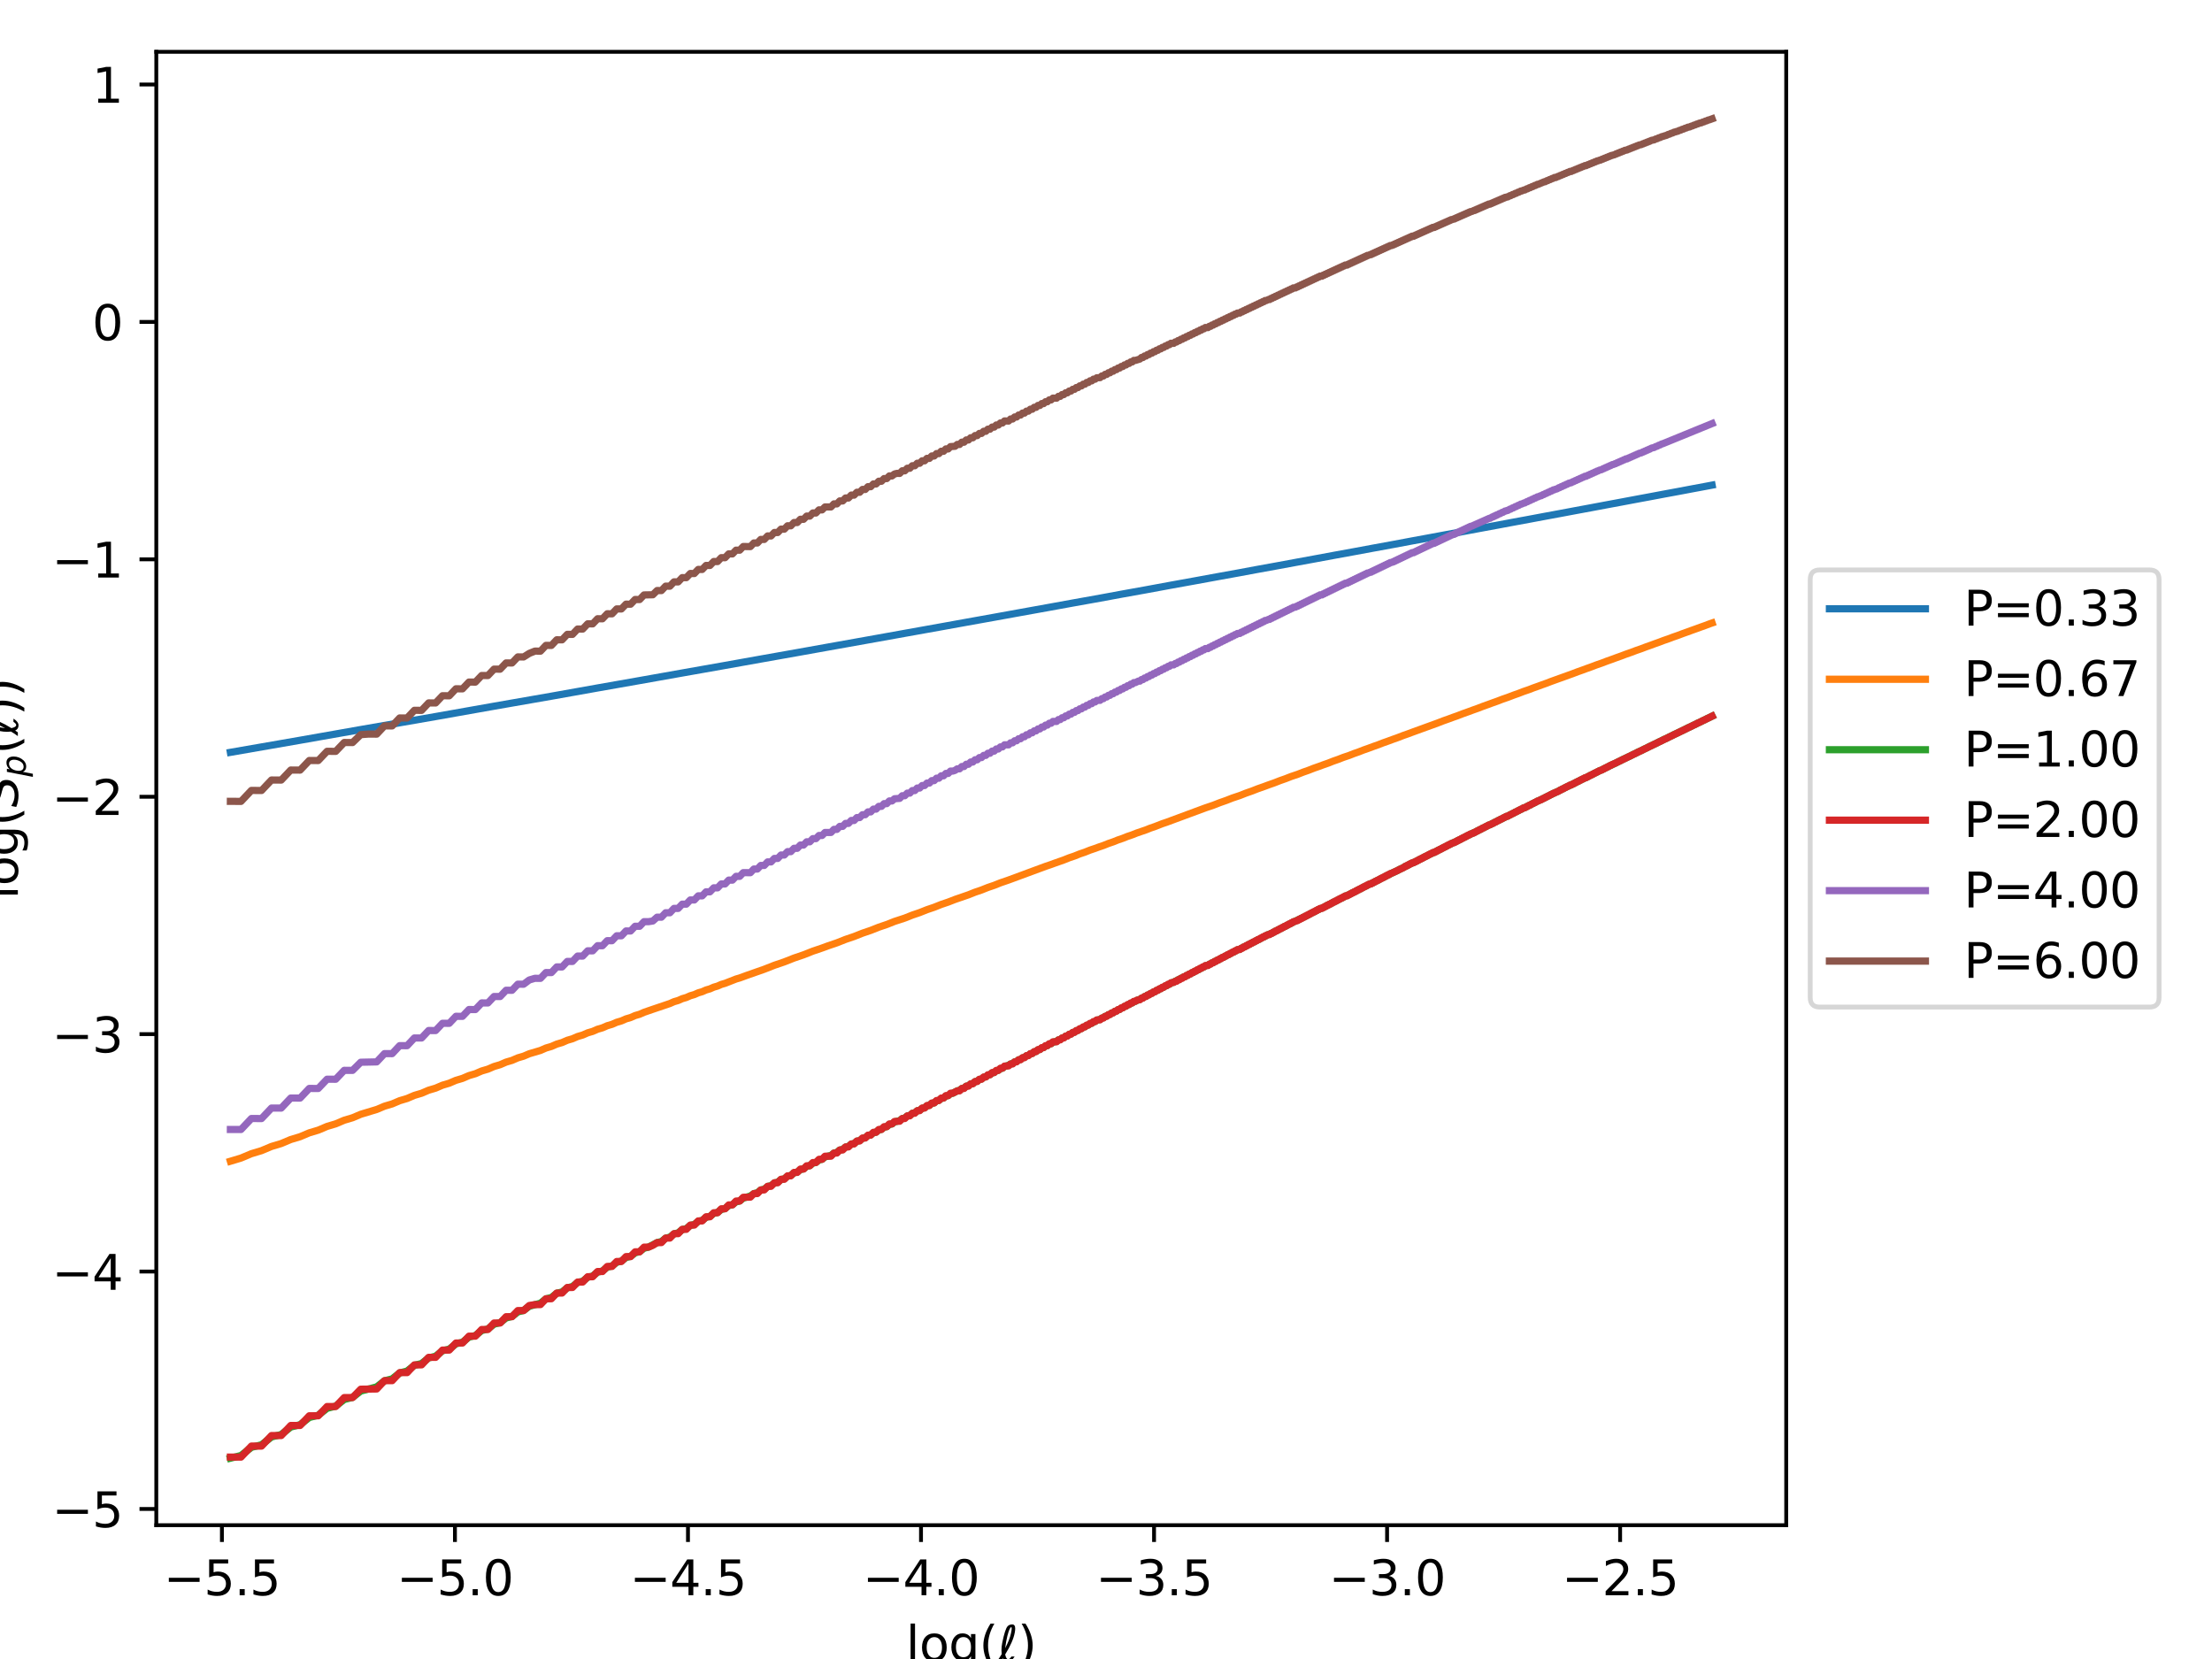 <?xml version="1.0" encoding="utf-8" standalone="no"?>
<!DOCTYPE svg PUBLIC "-//W3C//DTD SVG 1.1//EN"
  "http://www.w3.org/Graphics/SVG/1.1/DTD/svg11.dtd">
<svg xmlns:xlink="http://www.w3.org/1999/xlink" width="460.8pt" height="345.6pt" viewBox="0 0 460.8 345.6" xmlns="http://www.w3.org/2000/svg" version="1.1">
 <defs>
  <style type="text/css">*{stroke-linejoin: round; stroke-linecap: butt}</style>
 </defs>
 <g id="figure_1">
  <g id="patch_1">
   <path d="M 0 345.6 
L 460.8 345.6 
L 460.8 0 
L 0 0 
z
" style="fill: #ffffff"/>
  </g>
  <g id="axes_1">
   <g id="patch_2">
    <path d="M 32.56 317.72 
L 372.1 317.72 
L 372.1 10.8 
L 32.56 10.8 
z
" style="fill: #ffffff"/>
   </g>
   <g id="matplotlib.axis_1">
    <g id="xtick_1">
     <g id="line2d_1">
      <defs>
       <path id="m3d1be7c2ef" d="M 0 0 
L 0 3.5 
" style="stroke: #000000; stroke-width: 0.8"/>
      </defs>
      <g>
       <use xlink:href="#m3d1be7c2ef" x="46.228" y="317.72" style="stroke: #000000; stroke-width: 0.8"/>
      </g>
     </g>
     <g id="text_1">
      <!-- −5.5 -->
      <g transform="translate(34.086 332.318) scale(0.1 -0.1)">
       <defs>
        <path id="DejaVuSans-2212" d="M 678 2272 
L 4684 2272 
L 4684 1741 
L 678 1741 
L 678 2272 
z
" transform="scale(0.016)"/>
        <path id="DejaVuSans-35" d="M 691 4666 
L 3169 4666 
L 3169 4134 
L 1269 4134 
L 1269 2991 
Q 1406 3038 1543 3061 
Q 1681 3084 1819 3084 
Q 2600 3084 3056 2656 
Q 3513 2228 3513 1497 
Q 3513 744 3044 326 
Q 2575 -91 1722 -91 
Q 1428 -91 1123 -41 
Q 819 9 494 109 
L 494 744 
Q 775 591 1075 516 
Q 1375 441 1709 441 
Q 2250 441 2565 725 
Q 2881 1009 2881 1497 
Q 2881 1984 2565 2268 
Q 2250 2553 1709 2553 
Q 1456 2553 1204 2497 
Q 953 2441 691 2322 
L 691 4666 
z
" transform="scale(0.016)"/>
        <path id="DejaVuSans-2e" d="M 684 794 
L 1344 794 
L 1344 0 
L 684 0 
L 684 794 
z
" transform="scale(0.016)"/>
       </defs>
       <use xlink:href="#DejaVuSans-2212"/>
       <use xlink:href="#DejaVuSans-35" x="83.789"/>
       <use xlink:href="#DejaVuSans-2e" x="147.412"/>
       <use xlink:href="#DejaVuSans-35" x="179.199"/>
      </g>
     </g>
    </g>
    <g id="xtick_2">
     <g id="line2d_2">
      <g>
       <use xlink:href="#m3d1be7c2ef" x="94.773" y="317.72" style="stroke: #000000; stroke-width: 0.8"/>
      </g>
     </g>
     <g id="text_2">
      <!-- −5.0 -->
      <g transform="translate(82.631 332.318) scale(0.1 -0.1)">
       <defs>
        <path id="DejaVuSans-30" d="M 2034 4250 
Q 1547 4250 1301 3770 
Q 1056 3291 1056 2328 
Q 1056 1369 1301 889 
Q 1547 409 2034 409 
Q 2525 409 2770 889 
Q 3016 1369 3016 2328 
Q 3016 3291 2770 3770 
Q 2525 4250 2034 4250 
z
M 2034 4750 
Q 2819 4750 3233 4129 
Q 3647 3509 3647 2328 
Q 3647 1150 3233 529 
Q 2819 -91 2034 -91 
Q 1250 -91 836 529 
Q 422 1150 422 2328 
Q 422 3509 836 4129 
Q 1250 4750 2034 4750 
z
" transform="scale(0.016)"/>
       </defs>
       <use xlink:href="#DejaVuSans-2212"/>
       <use xlink:href="#DejaVuSans-35" x="83.789"/>
       <use xlink:href="#DejaVuSans-2e" x="147.412"/>
       <use xlink:href="#DejaVuSans-30" x="179.199"/>
      </g>
     </g>
    </g>
    <g id="xtick_3">
     <g id="line2d_3">
      <g>
       <use xlink:href="#m3d1be7c2ef" x="143.318" y="317.72" style="stroke: #000000; stroke-width: 0.8"/>
      </g>
     </g>
     <g id="text_3">
      <!-- −4.5 -->
      <g transform="translate(131.177 332.318) scale(0.1 -0.1)">
       <defs>
        <path id="DejaVuSans-34" d="M 2419 4116 
L 825 1625 
L 2419 1625 
L 2419 4116 
z
M 2253 4666 
L 3047 4666 
L 3047 1625 
L 3713 1625 
L 3713 1100 
L 3047 1100 
L 3047 0 
L 2419 0 
L 2419 1100 
L 313 1100 
L 313 1709 
L 2253 4666 
z
" transform="scale(0.016)"/>
       </defs>
       <use xlink:href="#DejaVuSans-2212"/>
       <use xlink:href="#DejaVuSans-34" x="83.789"/>
       <use xlink:href="#DejaVuSans-2e" x="147.412"/>
       <use xlink:href="#DejaVuSans-35" x="179.199"/>
      </g>
     </g>
    </g>
    <g id="xtick_4">
     <g id="line2d_4">
      <g>
       <use xlink:href="#m3d1be7c2ef" x="191.863" y="317.72" style="stroke: #000000; stroke-width: 0.8"/>
      </g>
     </g>
     <g id="text_4">
      <!-- −4.0 -->
      <g transform="translate(179.722 332.318) scale(0.1 -0.1)">
       <use xlink:href="#DejaVuSans-2212"/>
       <use xlink:href="#DejaVuSans-34" x="83.789"/>
       <use xlink:href="#DejaVuSans-2e" x="147.412"/>
       <use xlink:href="#DejaVuSans-30" x="179.199"/>
      </g>
     </g>
    </g>
    <g id="xtick_5">
     <g id="line2d_5">
      <g>
       <use xlink:href="#m3d1be7c2ef" x="240.409" y="317.72" style="stroke: #000000; stroke-width: 0.8"/>
      </g>
     </g>
     <g id="text_5">
      <!-- −3.5 -->
      <g transform="translate(228.267 332.318) scale(0.1 -0.1)">
       <defs>
        <path id="DejaVuSans-33" d="M 2597 2516 
Q 3050 2419 3304 2112 
Q 3559 1806 3559 1356 
Q 3559 666 3084 287 
Q 2609 -91 1734 -91 
Q 1441 -91 1130 -33 
Q 819 25 488 141 
L 488 750 
Q 750 597 1062 519 
Q 1375 441 1716 441 
Q 2309 441 2620 675 
Q 2931 909 2931 1356 
Q 2931 1769 2642 2001 
Q 2353 2234 1838 2234 
L 1294 2234 
L 1294 2753 
L 1863 2753 
Q 2328 2753 2575 2939 
Q 2822 3125 2822 3475 
Q 2822 3834 2567 4026 
Q 2313 4219 1838 4219 
Q 1578 4219 1281 4162 
Q 984 4106 628 3988 
L 628 4550 
Q 988 4650 1302 4700 
Q 1616 4750 1894 4750 
Q 2613 4750 3031 4423 
Q 3450 4097 3450 3541 
Q 3450 3153 3228 2886 
Q 3006 2619 2597 2516 
z
" transform="scale(0.016)"/>
       </defs>
       <use xlink:href="#DejaVuSans-2212"/>
       <use xlink:href="#DejaVuSans-33" x="83.789"/>
       <use xlink:href="#DejaVuSans-2e" x="147.412"/>
       <use xlink:href="#DejaVuSans-35" x="179.199"/>
      </g>
     </g>
    </g>
    <g id="xtick_6">
     <g id="line2d_6">
      <g>
       <use xlink:href="#m3d1be7c2ef" x="288.954" y="317.72" style="stroke: #000000; stroke-width: 0.8"/>
      </g>
     </g>
     <g id="text_6">
      <!-- −3.0 -->
      <g transform="translate(276.813 332.318) scale(0.1 -0.1)">
       <use xlink:href="#DejaVuSans-2212"/>
       <use xlink:href="#DejaVuSans-33" x="83.789"/>
       <use xlink:href="#DejaVuSans-2e" x="147.412"/>
       <use xlink:href="#DejaVuSans-30" x="179.199"/>
      </g>
     </g>
    </g>
    <g id="xtick_7">
     <g id="line2d_7">
      <g>
       <use xlink:href="#m3d1be7c2ef" x="337.499" y="317.72" style="stroke: #000000; stroke-width: 0.8"/>
      </g>
     </g>
     <g id="text_7">
      <!-- −2.5 -->
      <g transform="translate(325.358 332.318) scale(0.1 -0.1)">
       <defs>
        <path id="DejaVuSans-32" d="M 1228 531 
L 3431 531 
L 3431 0 
L 469 0 
L 469 531 
Q 828 903 1448 1529 
Q 2069 2156 2228 2338 
Q 2531 2678 2651 2914 
Q 2772 3150 2772 3378 
Q 2772 3750 2511 3984 
Q 2250 4219 1831 4219 
Q 1534 4219 1204 4116 
Q 875 4013 500 3803 
L 500 4441 
Q 881 4594 1212 4672 
Q 1544 4750 1819 4750 
Q 2544 4750 2975 4387 
Q 3406 4025 3406 3419 
Q 3406 3131 3298 2873 
Q 3191 2616 2906 2266 
Q 2828 2175 2409 1742 
Q 1991 1309 1228 531 
z
" transform="scale(0.016)"/>
       </defs>
       <use xlink:href="#DejaVuSans-2212"/>
       <use xlink:href="#DejaVuSans-32" x="83.789"/>
       <use xlink:href="#DejaVuSans-2e" x="147.412"/>
       <use xlink:href="#DejaVuSans-35" x="179.199"/>
      </g>
     </g>
    </g>
    <g id="text_8">
     <!-- $\log(\ell)$ -->
     <g transform="translate(188.73 345.998) scale(0.1 -0.1)">
      <defs>
       <path id="DejaVuSans-6c" d="M 603 4863 
L 1178 4863 
L 1178 0 
L 603 0 
L 603 4863 
z
" transform="scale(0.016)"/>
       <path id="DejaVuSans-6f" d="M 1959 3097 
Q 1497 3097 1228 2736 
Q 959 2375 959 1747 
Q 959 1119 1226 758 
Q 1494 397 1959 397 
Q 2419 397 2687 759 
Q 2956 1122 2956 1747 
Q 2956 2369 2687 2733 
Q 2419 3097 1959 3097 
z
M 1959 3584 
Q 2709 3584 3137 3096 
Q 3566 2609 3566 1747 
Q 3566 888 3137 398 
Q 2709 -91 1959 -91 
Q 1206 -91 779 398 
Q 353 888 353 1747 
Q 353 2609 779 3096 
Q 1206 3584 1959 3584 
z
" transform="scale(0.016)"/>
       <path id="DejaVuSans-67" d="M 2906 1791 
Q 2906 2416 2648 2759 
Q 2391 3103 1925 3103 
Q 1463 3103 1205 2759 
Q 947 2416 947 1791 
Q 947 1169 1205 825 
Q 1463 481 1925 481 
Q 2391 481 2648 825 
Q 2906 1169 2906 1791 
z
M 3481 434 
Q 3481 -459 3084 -895 
Q 2688 -1331 1869 -1331 
Q 1566 -1331 1297 -1286 
Q 1028 -1241 775 -1147 
L 775 -588 
Q 1028 -725 1275 -790 
Q 1522 -856 1778 -856 
Q 2344 -856 2625 -561 
Q 2906 -266 2906 331 
L 2906 616 
Q 2728 306 2450 153 
Q 2172 0 1784 0 
Q 1141 0 747 490 
Q 353 981 353 1791 
Q 353 2603 747 3093 
Q 1141 3584 1784 3584 
Q 2172 3584 2450 3431 
Q 2728 3278 2906 2969 
L 2906 3500 
L 3481 3500 
L 3481 434 
z
" transform="scale(0.016)"/>
       <path id="DejaVuSans-28" d="M 1984 4856 
Q 1566 4138 1362 3434 
Q 1159 2731 1159 2009 
Q 1159 1288 1364 580 
Q 1569 -128 1984 -844 
L 1484 -844 
Q 1016 -109 783 600 
Q 550 1309 550 2009 
Q 550 2706 781 3412 
Q 1013 4119 1484 4856 
L 1984 4856 
z
" transform="scale(0.016)"/>
       <path id="DejaVuSans-Oblique-2113" d="M 950 838 
Q 1078 213 1350 213 
Q 1531 213 1766 572 
L 2181 572 
Q 1994 253 1775 88 
Q 1538 -91 1319 -91 
Q 831 -91 634 344 
L 400 0 
L -88 0 
Q 250 459 500 888 
Q 469 1131 469 1397 
Q 469 1872 566 2347 
Q 931 4131 1256 4497 
Q 1481 4750 1866 4750 
Q 2256 4750 2256 4209 
Q 2253 3966 2197 3675 
Q 1972 2484 950 838 
z
M 947 1656 
Q 1531 2744 1709 3613 
Q 1803 4072 1803 4191 
Q 1803 4406 1725 4406 
Q 1384 4134 1081 2516 
Q 997 2063 947 1656 
z
" transform="scale(0.016)"/>
       <path id="DejaVuSans-29" d="M 513 4856 
L 1013 4856 
Q 1481 4119 1714 3412 
Q 1947 2706 1947 2009 
Q 1947 1309 1714 600 
Q 1481 -109 1013 -844 
L 513 -844 
Q 928 -128 1133 580 
Q 1338 1288 1338 2009 
Q 1338 2731 1133 3434 
Q 928 4138 513 4856 
z
" transform="scale(0.016)"/>
      </defs>
      <use xlink:href="#DejaVuSans-6c" transform="translate(0 0.016)"/>
      <use xlink:href="#DejaVuSans-6f" transform="translate(27.783 0.016)"/>
      <use xlink:href="#DejaVuSans-67" transform="translate(88.965 0.016)"/>
      <use xlink:href="#DejaVuSans-28" transform="translate(152.441 0.016)"/>
      <use xlink:href="#DejaVuSans-Oblique-2113" transform="translate(191.455 0.016)"/>
      <use xlink:href="#DejaVuSans-29" transform="translate(232.764 0.016)"/>
     </g>
    </g>
   </g>
   <g id="matplotlib.axis_2">
    <g id="ytick_1">
     <g id="line2d_8">
      <defs>
       <path id="m79b1172be2" d="M 0 0 
L -3.5 0 
" style="stroke: #000000; stroke-width: 0.8"/>
      </defs>
      <g>
       <use xlink:href="#m79b1172be2" x="32.56" y="314.347" style="stroke: #000000; stroke-width: 0.8"/>
      </g>
     </g>
     <g id="text_9">
      <!-- −5 -->
      <g transform="translate(10.818 318.146) scale(0.1 -0.1)">
       <use xlink:href="#DejaVuSans-2212"/>
       <use xlink:href="#DejaVuSans-35" x="83.789"/>
      </g>
     </g>
    </g>
    <g id="ytick_2">
     <g id="line2d_9">
      <g>
       <use xlink:href="#m79b1172be2" x="32.56" y="264.89" style="stroke: #000000; stroke-width: 0.8"/>
      </g>
     </g>
     <g id="text_10">
      <!-- −4 -->
      <g transform="translate(10.818 268.689) scale(0.1 -0.1)">
       <use xlink:href="#DejaVuSans-2212"/>
       <use xlink:href="#DejaVuSans-34" x="83.789"/>
      </g>
     </g>
    </g>
    <g id="ytick_3">
     <g id="line2d_10">
      <g>
       <use xlink:href="#m79b1172be2" x="32.56" y="215.432" style="stroke: #000000; stroke-width: 0.8"/>
      </g>
     </g>
     <g id="text_11">
      <!-- −3 -->
      <g transform="translate(10.818 219.232) scale(0.1 -0.1)">
       <use xlink:href="#DejaVuSans-2212"/>
       <use xlink:href="#DejaVuSans-33" x="83.789"/>
      </g>
     </g>
    </g>
    <g id="ytick_4">
     <g id="line2d_11">
      <g>
       <use xlink:href="#m79b1172be2" x="32.56" y="165.975" style="stroke: #000000; stroke-width: 0.8"/>
      </g>
     </g>
     <g id="text_12">
      <!-- −2 -->
      <g transform="translate(10.818 169.775) scale(0.1 -0.1)">
       <use xlink:href="#DejaVuSans-2212"/>
       <use xlink:href="#DejaVuSans-32" x="83.789"/>
      </g>
     </g>
    </g>
    <g id="ytick_5">
     <g id="line2d_12">
      <g>
       <use xlink:href="#m79b1172be2" x="32.56" y="116.518" style="stroke: #000000; stroke-width: 0.8"/>
      </g>
     </g>
     <g id="text_13">
      <!-- −1 -->
      <g transform="translate(10.818 120.317) scale(0.1 -0.1)">
       <defs>
        <path id="DejaVuSans-31" d="M 794 531 
L 1825 531 
L 1825 4091 
L 703 3866 
L 703 4441 
L 1819 4666 
L 2450 4666 
L 2450 531 
L 3481 531 
L 3481 0 
L 794 0 
L 794 531 
z
" transform="scale(0.016)"/>
       </defs>
       <use xlink:href="#DejaVuSans-2212"/>
       <use xlink:href="#DejaVuSans-31" x="83.789"/>
      </g>
     </g>
    </g>
    <g id="ytick_6">
     <g id="line2d_13">
      <g>
       <use xlink:href="#m79b1172be2" x="32.56" y="67.061" style="stroke: #000000; stroke-width: 0.8"/>
      </g>
     </g>
     <g id="text_14">
      <!-- 0 -->
      <g transform="translate(19.198 70.86) scale(0.1 -0.1)">
       <use xlink:href="#DejaVuSans-30"/>
      </g>
     </g>
    </g>
    <g id="ytick_7">
     <g id="line2d_14">
      <g>
       <use xlink:href="#m79b1172be2" x="32.56" y="17.604" style="stroke: #000000; stroke-width: 0.8"/>
      </g>
     </g>
     <g id="text_15">
      <!-- 1 -->
      <g transform="translate(19.198 21.403) scale(0.1 -0.1)">
       <use xlink:href="#DejaVuSans-31"/>
      </g>
     </g>
    </g>
    <g id="text_16">
     <!-- $\log(S_p(\ell))$ -->
     <g transform="translate(3.718 187.31) rotate(-90) scale(0.1 -0.1)">
      <defs>
       <path id="DejaVuSans-Oblique-53" d="M 3859 4513 
L 3738 3897 
Q 3422 4066 3111 4152 
Q 2800 4238 2509 4238 
Q 1944 4238 1609 3991 
Q 1275 3744 1275 3334 
Q 1275 3109 1398 2989 
Q 1522 2869 2034 2731 
L 2413 2638 
Q 3053 2472 3303 2217 
Q 3553 1963 3553 1503 
Q 3553 797 2998 353 
Q 2444 -91 1538 -91 
Q 1166 -91 791 -17 
Q 416 56 38 206 
L 166 856 
Q 513 641 861 531 
Q 1209 422 1556 422 
Q 2147 422 2503 684 
Q 2859 947 2859 1369 
Q 2859 1650 2717 1795 
Q 2575 1941 2106 2059 
L 1728 2156 
Q 1081 2325 845 2545 
Q 609 2766 609 3163 
Q 609 3859 1145 4304 
Q 1681 4750 2541 4750 
Q 2875 4750 3203 4690 
Q 3531 4631 3859 4513 
z
" transform="scale(0.016)"/>
       <path id="DejaVuSans-Oblique-70" d="M 3175 2156 
Q 3175 2616 2975 2859 
Q 2775 3103 2400 3103 
Q 2144 3103 1911 2972 
Q 1678 2841 1497 2591 
Q 1319 2344 1212 1994 
Q 1106 1644 1106 1300 
Q 1106 863 1306 627 
Q 1506 391 1875 391 
Q 2147 391 2380 519 
Q 2613 647 2778 891 
Q 2956 1147 3065 1494 
Q 3175 1841 3175 2156 
z
M 1394 2969 
Q 1625 3272 1939 3428 
Q 2253 3584 2638 3584 
Q 3175 3584 3472 3232 
Q 3769 2881 3769 2247 
Q 3769 1728 3584 1258 
Q 3400 788 3053 416 
Q 2822 169 2531 39 
Q 2241 -91 1919 -91 
Q 1547 -91 1294 64 
Q 1041 219 916 525 
L 556 -1331 
L -19 -1331 
L 922 3500 
L 1497 3500 
L 1394 2969 
z
" transform="scale(0.016)"/>
      </defs>
      <use xlink:href="#DejaVuSans-6c" transform="translate(0 0.016)"/>
      <use xlink:href="#DejaVuSans-6f" transform="translate(27.783 0.016)"/>
      <use xlink:href="#DejaVuSans-67" transform="translate(88.965 0.016)"/>
      <use xlink:href="#DejaVuSans-28" transform="translate(152.441 0.016)"/>
      <use xlink:href="#DejaVuSans-Oblique-53" transform="translate(191.455 0.016)"/>
      <use xlink:href="#DejaVuSans-Oblique-70" transform="translate(254.932 -16.391) scale(0.7)"/>
      <use xlink:href="#DejaVuSans-28" transform="translate(302.1 0.016)"/>
      <use xlink:href="#DejaVuSans-Oblique-2113" transform="translate(341.113 0.016)"/>
      <use xlink:href="#DejaVuSans-29" transform="translate(382.422 0.016)"/>
      <use xlink:href="#DejaVuSans-29" transform="translate(421.436 0.016)"/>
     </g>
    </g>
   </g>
   <g id="line2d_15">
    <path d="M 47.994 156.728 
L 62.517 154.207 
L 75.149 151.98 
L 90.746 149.271 
L 102.918 147.114 
L 114.864 145.031 
L 124.486 143.316 
L 133.241 141.776 
L 142.123 140.198 
L 151.038 138.622 
L 158.488 137.292 
L 166.073 135.946 
L 172.489 134.797 
L 182.508 133.008 
L 189.006 131.839 
L 195.586 130.661 
L 201.288 129.631 
L 207.11 128.587 
L 212.19 127.666 
L 218.188 126.585 
L 223.471 125.624 
L 229.176 124.603 
L 233.576 123.79 
L 238.732 122.863 
L 243.925 121.905 
L 249.137 120.963 
L 253.547 120.154 
L 258.279 119.299 
L 261.558 118.686 
L 265.924 117.894 
L 270.102 117.123 
L 274.325 116.349 
L 278.163 115.638 
L 282.257 114.891 
L 286.185 114.163 
L 290.331 113.404 
L 294.129 112.692 
L 297.954 111.99 
L 301.306 111.366 
L 304.864 110.712 
L 308.297 110.071 
L 311.908 109.406 
L 315.104 108.808 
L 318.474 108.187 
L 321.732 107.576 
L 325.142 106.946 
L 328.187 106.374 
L 331.381 105.783 
L 334.473 105.202 
L 337.697 104.604 
L 340.597 104.058 
L 343.627 103.496 
L 346.565 102.943 
L 349.717 102.361 
L 352.479 101.84 
L 355.354 101.305 
L 356.666 101.058 
L 356.666 101.058 
" clip-path="url(#pd46ef651e9)" style="fill: none; stroke: #1f77b4; stroke-width: 1.5; stroke-linecap: square"/>
   </g>
   <g id="line2d_16">
    <path d="M 47.994 241.91 
L 50.206 241.244 
L 52.37 240.335 
L 54.486 239.699 
L 56.557 238.827 
L 58.585 238.219 
L 60.571 237.381 
L 62.517 236.798 
L 64.426 235.991 
L 66.297 235.432 
L 68.133 234.654 
L 69.935 234.117 
L 71.704 233.366 
L 73.442 232.849 
L 75.149 232.125 
L 78.475 231.123 
L 80.096 230.441 
L 81.691 229.967 
L 83.26 229.296 
L 84.804 228.837 
L 86.324 228.186 
L 87.821 227.743 
L 89.294 227.11 
L 90.746 226.68 
L 92.176 226.066 
L 93.586 225.649 
L 94.975 225.051 
L 96.345 224.647 
L 97.696 224.065 
L 99.028 223.672 
L 100.342 223.105 
L 101.639 222.723 
L 102.918 222.17 
L 104.181 221.799 
L 105.428 221.259 
L 106.659 220.898 
L 107.874 220.372 
L 109.074 220.02 
L 110.26 219.514 
L 112.589 218.826 
L 113.733 218.325 
L 114.864 217.994 
L 115.981 217.507 
L 117.086 217.184 
L 118.178 216.707 
L 119.258 216.392 
L 120.327 215.925 
L 121.383 215.617 
L 122.429 215.159 
L 123.463 214.858 
L 124.486 214.41 
L 125.499 214.115 
L 126.501 213.676 
L 127.493 213.388 
L 128.475 212.957 
L 129.447 212.674 
L 130.409 212.251 
L 131.362 211.975 
L 132.306 211.56 
L 133.241 211.289 
L 134.166 210.882 
L 135.992 210.253 
L 139.543 209.055 
L 140.411 208.671 
L 141.271 208.422 
L 142.123 208.045 
L 142.968 207.801 
L 143.806 207.43 
L 144.637 207.19 
L 145.46 206.825 
L 146.277 206.59 
L 147.087 206.23 
L 147.89 205.999 
L 148.687 205.645 
L 149.477 205.419 
L 150.261 205.07 
L 151.038 204.847 
L 153.334 203.946 
L 154.087 203.73 
L 155.577 203.185 
L 159.203 201.914 
L 161.316 201.082 
L 163.383 200.38 
L 165.408 199.582 
L 167.391 198.909 
L 169.334 198.142 
L 171.239 197.496 
L 172.489 197.037 
L 174.334 196.411 
L 176.145 195.694 
L 177.922 195.091 
L 179.667 194.4 
L 181.382 193.819 
L 183.067 193.151 
L 184.723 192.59 
L 186.351 191.947 
L 188.481 191.253 
L 190.048 190.63 
L 191.59 190.108 
L 193.108 189.504 
L 194.602 188.998 
L 196.074 188.412 
L 197.524 187.921 
L 198.953 187.367 
L 201.749 186.406 
L 203.117 185.86 
L 204.466 185.403 
L 205.797 184.872 
L 207.11 184.428 
L 208.405 183.91 
L 210.106 183.327 
L 217.8 180.482 
L 218.961 180.09 
L 219.727 179.807 
L 221.617 179.144 
L 222.734 178.696 
L 223.837 178.323 
L 224.929 177.885 
L 226.008 177.521 
L 227.075 177.092 
L 228.131 176.736 
L 228.829 176.478 
L 229.866 176.128 
L 230.892 175.715 
L 231.907 175.372 
L 232.912 174.968 
L 233.906 174.632 
L 234.891 174.236 
L 235.865 173.908 
L 236.83 173.526 
L 238.732 172.878 
L 239.669 172.5 
L 240.597 172.187 
L 242.124 171.592 
L 243.029 171.287 
L 244.222 170.845 
L 251.091 168.302 
L 252.735 167.749 
L 254.084 167.222 
L 255.414 166.756 
L 256.727 166.243 
L 258.279 165.724 
L 259.553 165.222 
L 260.811 164.782 
L 262.053 164.296 
L 263.28 163.867 
L 264.25 163.508 
L 265.449 163.088 
L 266.633 162.624 
L 267.803 162.215 
L 268.959 161.762 
L 270.329 161.303 
L 271.455 160.861 
L 272.569 160.472 
L 273.67 160.04 
L 274.759 159.66 
L 275.621 159.34 
L 276.688 158.968 
L 277.744 158.553 
L 278.788 158.189 
L 279.822 157.784 
L 281.047 157.373 
L 282.056 156.977 
L 283.056 156.629 
L 284.045 156.24 
L 285.024 155.899 
L 286.185 155.468 
L 287.143 155.134 
L 288.092 154.762 
L 289.031 154.434 
L 290.146 154.021 
L 291.066 153.7 
L 292.339 153.208 
L 293.238 152.895 
L 294.306 152.499 
L 299.477 150.621 
L 300.645 150.169 
L 301.799 149.76 
L 302.778 149.398 
L 303.586 149.117 
L 304.706 148.684 
L 305.813 148.292 
L 306.752 147.944 
L 307.836 147.56 
L 308.908 147.146 
L 309.969 146.77 
L 310.868 146.437 
L 311.908 146.07 
L 312.936 145.672 
L 314.098 145.272 
L 315.389 144.781 
L 316.382 144.431 
L 317.364 144.051 
L 318.474 143.673 
L 319.436 143.301 
L 320.388 142.965 
L 321.197 142.666 
L 322.132 142.336 
L 323.058 141.978 
L 324.105 141.601 
L 327.56 140.36 
L 328.685 139.93 
L 329.551 139.625 
L 330.531 139.263 
L 331.381 138.964 
L 332.462 138.55 
L 333.65 138.14 
L 334.707 137.736 
L 335.752 137.365 
L 336.672 137.026 
L 337.697 136.662 
L 338.711 136.275 
L 339.825 135.891 
L 340.817 135.512 
L 341.907 135.137 
L 342.878 134.766 
L 343.84 134.426 
L 344.686 134.114 
L 345.63 133.78 
L 346.565 133.423 
L 347.593 133.07 
L 348.509 132.721 
L 349.517 132.376 
L 350.614 131.96 
L 351.502 131.646 
L 352.479 131.288 
L 353.35 130.98 
L 354.309 130.628 
L 355.165 130.326 
L 356.2 129.935 
L 356.666 129.775 
L 356.666 129.775 
" clip-path="url(#pd46ef651e9)" style="fill: none; stroke: #ff7f0e; stroke-width: 1.5; stroke-linecap: square"/>
   </g>
   <g id="line2d_17">
    <path d="M 47.994 303.769 
L 50.206 303.206 
L 52.37 301.509 
L 54.486 300.971 
L 56.557 299.348 
L 58.585 298.833 
L 60.571 297.278 
L 62.517 296.784 
L 64.426 295.291 
L 66.297 294.817 
L 68.133 293.382 
L 69.935 292.925 
L 71.704 291.543 
L 73.442 291.104 
L 75.149 289.783 
L 78.475 288.913 
L 80.096 287.651 
L 81.691 287.245 
L 83.26 286.012 
L 84.804 285.619 
L 86.324 284.426 
L 87.821 284.045 
L 89.294 282.889 
L 90.746 282.52 
L 92.176 281.399 
L 93.586 281.041 
L 94.975 279.952 
L 96.345 279.605 
L 97.696 278.548 
L 99.028 278.21 
L 100.342 277.182 
L 101.639 276.853 
L 102.918 275.853 
L 104.181 275.533 
L 105.428 274.559 
L 106.659 274.247 
L 107.874 273.298 
L 109.074 272.994 
L 110.26 272.12 
L 112.589 271.48 
L 113.733 270.581 
L 114.864 270.294 
L 115.981 269.417 
L 117.086 269.137 
L 118.178 268.281 
L 119.258 268.006 
L 120.327 267.17 
L 121.383 266.902 
L 122.429 266.084 
L 123.463 265.821 
L 124.486 265.021 
L 125.499 264.764 
L 126.501 263.981 
L 127.493 263.729 
L 128.475 262.962 
L 129.447 262.716 
L 130.409 261.964 
L 131.362 261.723 
L 132.306 260.987 
L 133.241 260.75 
L 134.166 260.028 
L 135.083 259.796 
L 136.892 258.86 
L 137.783 258.634 
L 138.667 257.942 
L 139.543 257.719 
L 140.411 257.04 
L 141.271 256.822 
L 142.123 256.155 
L 142.968 255.941 
L 143.806 255.286 
L 144.637 255.075 
L 145.46 254.432 
L 146.277 254.225 
L 147.087 253.592 
L 147.89 253.389 
L 148.687 252.767 
L 149.477 252.567 
L 150.261 251.955 
L 151.038 251.758 
L 151.809 251.157 
L 152.575 250.963 
L 153.334 250.371 
L 154.087 250.181 
L 154.835 249.599 
L 156.313 249.147 
L 157.043 248.653 
L 157.769 248.469 
L 158.488 247.906 
L 159.203 247.725 
L 159.912 247.171 
L 160.616 246.992 
L 161.316 246.446 
L 162.01 246.271 
L 162.699 245.732 
L 163.383 245.559 
L 164.063 245.029 
L 164.737 244.858 
L 165.408 244.335 
L 166.073 244.167 
L 166.734 243.652 
L 167.391 243.486 
L 168.043 242.977 
L 168.691 242.814 
L 169.334 242.312 
L 169.973 242.151 
L 170.608 241.656 
L 171.239 241.497 
L 171.866 241.011 
L 173.108 240.687 
L 173.723 240.214 
L 174.334 240.06 
L 174.941 239.586 
L 175.545 239.433 
L 176.145 238.965 
L 176.741 238.814 
L 177.333 238.352 
L 177.922 238.203 
L 178.507 237.747 
L 179.089 237.6 
L 179.667 237.149 
L 180.242 237.004 
L 180.814 236.559 
L 181.382 236.415 
L 181.947 235.975 
L 182.508 235.833 
L 183.067 235.399 
L 183.622 235.259 
L 184.174 234.829 
L 184.723 234.69 
L 185.269 234.266 
L 185.811 234.129 
L 186.351 233.722 
L 187.422 233.44 
L 187.953 233.025 
L 188.481 232.891 
L 189.006 232.482 
L 189.528 232.35 
L 190.048 231.945 
L 190.564 231.815 
L 191.079 231.414 
L 191.59 231.285 
L 192.098 230.889 
L 192.604 230.761 
L 193.108 230.37 
L 193.609 230.243 
L 194.107 229.856 
L 194.602 229.731 
L 195.096 229.347 
L 195.586 229.223 
L 196.074 228.844 
L 196.56 228.721 
L 197.044 228.345 
L 197.524 228.224 
L 198.003 227.852 
L 198.479 227.732 
L 199.425 227.245 
L 199.894 227.127 
L 200.361 226.763 
L 200.826 226.646 
L 201.288 226.286 
L 201.749 226.17 
L 202.207 225.813 
L 202.663 225.698 
L 203.117 225.345 
L 203.569 225.231 
L 204.019 224.881 
L 204.466 224.768 
L 204.912 224.422 
L 205.356 224.31 
L 205.797 223.967 
L 206.237 223.856 
L 206.674 223.516 
L 207.11 223.407 
L 207.544 223.07 
L 207.975 222.961 
L 208.405 222.627 
L 208.833 222.52 
L 209.259 222.189 
L 210.106 221.907 
L 210.526 221.649 
L 210.945 221.543 
L 211.362 221.219 
L 211.777 221.114 
L 212.19 220.793 
L 212.602 220.689 
L 213.012 220.371 
L 213.42 220.268 
L 213.826 219.952 
L 214.231 219.85 
L 214.634 219.537 
L 215.036 219.436 
L 215.435 219.126 
L 215.833 219.026 
L 216.23 218.718 
L 216.625 218.618 
L 217.018 218.313 
L 217.41 218.215 
L 217.8 217.912 
L 218.188 217.814 
L 218.575 217.514 
L 218.961 217.417 
L 219.345 217.121 
L 220.108 216.919 
L 220.488 216.633 
L 220.865 216.538 
L 221.242 216.245 
L 221.617 216.151 
L 221.991 215.861 
L 222.363 215.767 
L 222.734 215.48 
L 223.103 215.387 
L 223.471 215.101 
L 223.837 215.009 
L 224.202 214.726 
L 224.566 214.635 
L 224.929 214.353 
L 225.29 214.263 
L 225.65 213.984 
L 226.008 213.894 
L 226.365 213.617 
L 226.721 213.528 
L 227.075 213.253 
L 227.429 213.164 
L 227.781 212.892 
L 228.131 212.804 
L 228.481 212.538 
L 229.176 212.36 
L 229.521 212.09 
L 229.866 212.004 
L 230.209 211.737 
L 230.551 211.652 
L 230.892 211.387 
L 231.231 211.302 
L 231.57 211.04 
L 231.907 210.955 
L 232.243 210.695 
L 232.578 210.61 
L 232.912 210.352 
L 233.245 210.268 
L 233.576 210.012 
L 233.906 209.929 
L 234.236 209.674 
L 234.564 209.591 
L 234.891 209.338 
L 235.217 209.256 
L 235.542 209.005 
L 235.865 208.924 
L 236.188 208.674 
L 236.51 208.594 
L 237.15 208.266 
L 237.468 208.186 
L 237.786 207.94 
L 238.102 207.86 
L 238.417 207.616 
L 238.732 207.537 
L 239.045 207.295 
L 239.357 207.216 
L 239.669 206.975 
L 239.979 206.897 
L 240.288 206.658 
L 240.597 206.581 
L 240.904 206.343 
L 241.21 206.266 
L 241.516 206.03 
L 241.82 205.954 
L 242.124 205.719 
L 242.426 205.643 
L 242.728 205.41 
L 243.029 205.334 
L 243.328 205.103 
L 243.627 205.028 
L 243.925 204.798 
L 244.518 204.579 
L 246.566 203.524 
L 246.855 203.451 
L 247.143 203.229 
L 247.431 203.157 
L 247.717 202.935 
L 248.003 202.864 
L 248.288 202.644 
L 248.572 202.572 
L 248.855 202.354 
L 249.137 202.283 
L 249.419 202.066 
L 249.7 201.995 
L 249.979 201.779 
L 250.259 201.709 
L 250.537 201.495 
L 250.814 201.425 
L 251.091 201.212 
L 251.642 201.061 
L 252.463 200.582 
L 252.735 200.514 
L 253.006 200.305 
L 253.277 200.237 
L 253.547 200.029 
L 253.816 199.961 
L 254.618 199.481 
L 254.884 199.415 
L 255.678 198.94 
L 255.941 198.874 
L 256.727 198.405 
L 256.987 198.34 
L 257.764 197.878 
L 258.279 197.75 
L 259.045 197.289 
L 259.3 197.225 
L 260.058 196.772 
L 260.31 196.709 
L 261.061 196.261 
L 261.31 196.198 
L 262.053 195.755 
L 262.3 195.693 
L 263.036 195.254 
L 263.28 195.193 
L 264.008 194.77 
L 264.971 194.393 
L 265.687 193.966 
L 265.924 193.907 
L 266.633 193.484 
L 266.868 193.425 
L 267.57 193.006 
L 267.803 192.948 
L 268.498 192.534 
L 268.729 192.476 
L 269.418 192.066 
L 269.874 191.881 
L 272.569 190.578 
L 273.231 190.184 
L 273.889 189.906 
L 274.542 189.518 
L 275.191 189.244 
L 275.836 188.971 
L 276.476 188.59 
L 277.112 188.322 
L 277.744 187.946 
L 278.372 187.681 
L 278.996 187.31 
L 279.616 187.048 
L 280.232 186.683 
L 281.047 186.374 
L 281.654 186.013 
L 282.257 185.759 
L 282.857 185.402 
L 283.452 185.151 
L 284.045 184.8 
L 284.633 184.552 
L 285.218 184.21 
L 285.993 183.912 
L 286.57 183.569 
L 287.143 183.328 
L 287.713 182.99 
L 288.28 182.751 
L 288.844 182.417 
L 289.404 182.181 
L 289.961 181.876 
L 291.066 181.387 
L 291.613 181.062 
L 292.158 180.833 
L 292.699 180.512 
L 293.238 180.286 
L 293.773 179.969 
L 294.306 179.745 
L 295.187 179.344 
L 295.712 179.034 
L 296.234 178.814 
L 296.753 178.507 
L 297.27 178.29 
L 297.784 177.986 
L 298.295 177.772 
L 298.634 177.6 
L 299.141 177.388 
L 299.645 177.089 
L 300.146 176.879 
L 300.645 176.584 
L 301.141 176.376 
L 301.635 176.084 
L 302.127 175.879 
L 302.615 175.592 
L 303.263 175.346 
L 303.746 175.061 
L 304.227 174.86 
L 304.706 174.577 
L 305.182 174.378 
L 305.655 174.098 
L 306.127 173.901 
L 306.596 173.638 
L 307.527 173.235 
L 307.99 172.962 
L 308.45 172.769 
L 308.908 172.499 
L 309.364 172.309 
L 309.818 172.041 
L 310.419 171.784 
L 312.643 170.658 
L 313.082 170.475 
L 313.519 170.218 
L 314.098 169.997 
L 314.818 169.602 
L 315.247 169.423 
L 315.674 169.172 
L 316.099 168.994 
L 316.522 168.746 
L 316.944 168.57 
L 317.364 168.324 
L 317.921 168.115 
L 318.336 167.871 
L 318.75 167.698 
L 319.162 167.456 
L 319.572 167.285 
L 320.253 166.909 
L 320.658 166.74 
L 321.197 166.47 
L 321.598 166.303 
L 322.264 165.935 
L 322.662 165.77 
L 323.321 165.406 
L 323.714 165.243 
L 324.236 164.981 
L 324.625 164.819 
L 325.271 164.463 
L 325.656 164.303 
L 326.295 163.95 
L 326.676 163.792 
L 327.182 163.539 
L 327.811 163.256 
L 328.436 162.912 
L 328.809 162.757 
L 329.428 162.416 
L 329.797 162.263 
L 330.287 162.018 
L 330.653 161.867 
L 331.26 161.532 
L 331.622 161.382 
L 332.223 161.052 
L 332.582 160.903 
L 333.177 160.579 
L 333.886 160.282 
L 334.473 159.96 
L 334.824 159.815 
L 335.405 159.495 
L 335.752 159.352 
L 336.213 159.122 
L 336.558 158.979 
L 337.129 158.666 
L 337.47 158.525 
L 338.036 158.214 
L 338.599 157.963 
L 339.046 157.74 
L 339.603 157.491 
L 340.157 157.188 
L 340.707 156.942 
L 341.255 156.642 
L 341.907 156.373 
L 342.448 156.077 
L 342.986 155.837 
L 343.52 155.545 
L 344.052 155.308 
L 344.475 155.097 
L 345.002 154.863 
L 345.526 154.577 
L 346.047 154.345 
L 346.565 154.062 
L 347.183 153.807 
L 347.695 153.528 
L 348.205 153.301 
L 348.711 153.025 
L 349.216 152.8 
L 351.108 151.889 
L 351.6 151.622 
L 352.187 151.381 
L 352.673 151.116 
L 353.157 150.901 
L 353.639 150.639 
L 354.214 150.404 
L 354.69 150.144 
L 355.165 149.934 
L 355.636 149.678 
L 356.106 149.47 
L 356.48 149.286 
L 356.666 149.194 
L 356.666 149.194 
" clip-path="url(#pd46ef651e9)" style="fill: none; stroke: #2ca02c; stroke-width: 1.5; stroke-linecap: square"/>
   </g>
   <g id="line2d_18">
    <path d="M 47.994 303.542 
L 50.206 303.542 
L 52.37 301.246 
L 54.486 301.246 
L 56.557 299.052 
L 58.585 299.052 
L 60.571 296.952 
L 62.517 296.952 
L 64.426 294.938 
L 66.297 294.938 
L 68.133 293.004 
L 69.935 293.004 
L 71.704 291.142 
L 73.442 291.142 
L 75.149 289.394 
L 78.475 289.348 
L 80.096 287.618 
L 81.691 287.618 
L 83.26 285.946 
L 84.804 285.946 
L 86.324 284.329 
L 87.821 284.329 
L 89.294 282.764 
L 90.746 282.764 
L 92.176 281.247 
L 93.586 281.247 
L 94.975 279.776 
L 96.345 279.776 
L 97.696 278.347 
L 99.028 278.347 
L 100.342 276.959 
L 101.639 276.959 
L 102.918 275.609 
L 104.181 275.609 
L 105.428 274.295 
L 106.659 274.295 
L 107.874 273.015 
L 109.074 273.015 
L 110.26 271.96 
L 111.432 271.768 
L 112.589 271.768 
L 113.733 270.552 
L 114.864 270.552 
L 115.981 269.365 
L 117.086 269.365 
L 118.178 268.206 
L 119.258 268.206 
L 120.327 267.074 
L 121.383 267.074 
L 122.429 265.967 
L 123.463 265.967 
L 124.486 264.885 
L 125.499 264.885 
L 126.501 263.827 
L 127.493 263.827 
L 128.475 262.79 
L 129.447 262.79 
L 130.409 261.776 
L 131.362 261.776 
L 132.306 260.781 
L 133.241 260.781 
L 134.166 259.807 
L 135.083 259.807 
L 135.992 259.424 
L 136.892 258.852 
L 137.783 258.852 
L 138.667 257.915 
L 139.543 257.915 
L 140.411 256.995 
L 141.271 256.995 
L 142.123 256.093 
L 142.968 256.093 
L 143.806 255.206 
L 144.637 255.206 
L 145.46 254.336 
L 146.277 254.336 
L 147.087 253.481 
L 147.89 253.481 
L 148.687 252.64 
L 149.477 252.64 
L 150.261 251.814 
L 151.038 251.814 
L 151.809 251.002 
L 152.575 251.002 
L 153.334 250.202 
L 154.087 250.202 
L 154.835 249.418 
L 156.313 249.384 
L 157.043 248.642 
L 157.769 248.642 
L 158.488 247.88 
L 159.203 247.88 
L 159.912 247.13 
L 160.616 247.13 
L 161.316 246.391 
L 162.01 246.391 
L 162.699 245.664 
L 163.383 245.664 
L 164.063 244.947 
L 164.737 244.947 
L 165.408 244.24 
L 166.073 244.24 
L 166.734 243.544 
L 167.391 243.544 
L 168.043 242.857 
L 168.691 242.857 
L 169.334 242.18 
L 169.973 242.18 
L 170.608 241.512 
L 171.239 241.512 
L 171.866 240.862 
L 173.108 240.852 
L 173.723 240.203 
L 174.334 240.203 
L 174.941 239.561 
L 175.545 239.561 
L 176.145 238.928 
L 176.741 238.928 
L 177.333 238.303 
L 177.922 238.303 
L 178.507 237.686 
L 179.089 237.686 
L 179.667 237.076 
L 180.242 237.076 
L 180.814 236.475 
L 181.382 236.475 
L 181.947 235.88 
L 182.508 235.88 
L 183.067 235.293 
L 183.622 235.293 
L 184.174 234.712 
L 184.723 234.712 
L 185.269 234.139 
L 185.811 234.139 
L 186.351 233.623 
L 187.422 233.572 
L 187.953 233.012 
L 188.481 233.012 
L 189.006 232.458 
L 189.528 232.458 
L 190.048 231.91 
L 190.564 231.91 
L 191.079 231.369 
L 191.59 231.369 
L 192.098 230.833 
L 192.604 230.833 
L 193.108 230.304 
L 193.609 230.304 
L 194.107 229.78 
L 194.602 229.78 
L 195.096 229.261 
L 195.586 229.261 
L 196.074 228.749 
L 196.56 228.749 
L 197.044 228.241 
L 197.524 228.241 
L 198.003 227.739 
L 198.479 227.739 
L 199.425 227.242 
L 199.894 227.242 
L 200.361 226.75 
L 200.826 226.75 
L 201.288 226.262 
L 201.749 226.262 
L 202.207 225.78 
L 202.663 225.78 
L 203.117 225.303 
L 203.569 225.303 
L 204.019 224.83 
L 204.466 224.83 
L 204.912 224.362 
L 205.356 224.362 
L 205.797 223.898 
L 206.237 223.898 
L 206.674 223.438 
L 207.11 223.438 
L 207.544 222.983 
L 207.975 222.983 
L 208.405 222.532 
L 208.833 222.532 
L 209.259 222.086 
L 210.106 222.041 
L 210.526 221.643 
L 210.945 221.643 
L 211.362 221.205 
L 211.777 221.205 
L 212.19 220.77 
L 212.602 220.77 
L 213.012 220.339 
L 213.42 220.339 
L 213.826 219.912 
L 214.231 219.912 
L 214.634 219.489 
L 215.036 219.489 
L 215.435 219.07 
L 215.833 219.07 
L 216.23 218.654 
L 216.625 218.654 
L 217.018 218.241 
L 217.41 218.241 
L 217.8 217.833 
L 218.188 217.833 
L 218.575 217.427 
L 218.961 217.427 
L 219.345 217.028 
L 220.108 217.024 
L 220.488 216.626 
L 220.865 216.626 
L 221.242 216.231 
L 221.617 216.231 
L 221.991 215.839 
L 222.363 215.839 
L 222.734 215.45 
L 223.103 215.45 
L 223.471 215.064 
L 223.837 215.064 
L 224.202 214.681 
L 224.566 214.681 
L 224.929 214.301 
L 225.29 214.301 
L 225.65 213.924 
L 226.008 213.924 
L 226.365 213.55 
L 226.721 213.55 
L 227.075 213.179 
L 227.429 213.179 
L 227.781 212.811 
L 228.131 212.811 
L 228.481 212.464 
L 229.176 212.445 
L 229.521 212.082 
L 229.866 212.082 
L 230.209 211.722 
L 230.551 211.722 
L 230.892 211.365 
L 231.231 211.365 
L 231.57 211.01 
L 231.907 211.01 
L 232.243 210.658 
L 232.578 210.658 
L 232.912 210.309 
L 233.245 210.309 
L 233.576 209.962 
L 233.906 209.962 
L 234.236 209.617 
L 234.564 209.617 
L 234.891 209.275 
L 235.217 209.275 
L 235.542 208.936 
L 235.865 208.936 
L 236.188 208.599 
L 236.51 208.598 
L 236.83 208.356 
L 237.468 208.264 
L 237.786 207.931 
L 238.102 207.931 
L 238.417 207.601 
L 238.732 207.601 
L 239.045 207.273 
L 239.357 207.273 
L 239.669 206.947 
L 239.979 206.947 
L 240.288 206.623 
L 240.597 206.623 
L 240.904 206.302 
L 241.21 206.302 
L 241.516 205.983 
L 241.82 205.983 
L 242.124 205.665 
L 242.426 205.665 
L 242.728 205.35 
L 243.029 205.35 
L 243.328 205.037 
L 243.627 205.037 
L 243.925 204.726 
L 244.518 204.661 
L 244.814 204.417 
L 245.108 204.417 
L 245.401 204.11 
L 245.694 204.11 
L 245.986 203.805 
L 246.276 203.805 
L 246.566 203.502 
L 246.855 203.502 
L 247.143 203.201 
L 247.431 203.201 
L 247.717 202.902 
L 248.003 202.902 
L 248.288 202.604 
L 248.572 202.604 
L 248.855 202.309 
L 249.137 202.309 
L 249.419 202.015 
L 249.7 202.015 
L 249.979 201.723 
L 250.259 201.723 
L 250.537 201.432 
L 250.814 201.432 
L 251.091 201.145 
L 251.642 201.141 
L 251.916 200.857 
L 252.19 200.857 
L 252.463 200.572 
L 252.735 200.572 
L 253.006 200.289 
L 253.277 200.289 
L 253.547 200.007 
L 253.816 200.007 
L 254.084 199.727 
L 254.351 199.727 
L 254.618 199.449 
L 254.884 199.449 
L 255.15 199.172 
L 255.414 199.172 
L 255.678 198.897 
L 255.941 198.897 
L 256.204 198.623 
L 256.466 198.623 
L 256.727 198.351 
L 256.987 198.351 
L 257.247 198.081 
L 257.506 198.081 
L 257.764 197.819 
L 258.279 197.812 
L 258.535 197.544 
L 258.791 197.544 
L 259.045 197.278 
L 259.3 197.278 
L 259.553 197.014 
L 259.806 197.014 
L 260.058 196.751 
L 260.31 196.751 
L 260.561 196.489 
L 260.811 196.489 
L 261.061 196.229 
L 261.31 196.229 
L 261.558 195.97 
L 261.806 195.97 
L 262.053 195.713 
L 262.3 195.713 
L 262.546 195.457 
L 262.791 195.457 
L 263.036 195.202 
L 263.28 195.202 
L 263.523 194.949 
L 263.766 194.949 
L 264.008 194.74 
L 264.491 194.697 
L 264.731 194.447 
L 264.971 194.447 
L 265.21 194.198 
L 265.449 194.198 
L 265.687 193.95 
L 265.924 193.95 
L 266.161 193.703 
L 266.397 193.703 
L 266.633 193.458 
L 266.868 193.458 
L 267.103 193.214 
L 267.337 193.214 
L 267.57 192.971 
L 267.803 192.971 
L 268.035 192.729 
L 268.267 192.729 
L 268.498 192.489 
L 268.729 192.489 
L 268.959 192.249 
L 269.189 192.249 
L 269.418 192.012 
L 269.874 191.924 
L 270.102 191.775 
L 270.329 191.775 
L 270.555 191.539 
L 270.781 191.539 
L 271.006 191.305 
L 271.231 191.305 
L 271.455 191.071 
L 271.679 191.071 
L 271.902 190.839 
L 272.125 190.839 
L 272.347 190.608 
L 272.569 190.608 
L 272.79 190.378 
L 273.011 190.378 
L 273.231 190.149 
L 273.451 190.149 
L 273.67 189.922 
L 273.889 189.922 
L 274.107 189.695 
L 274.325 189.695 
L 274.542 189.47 
L 274.759 189.47 
L 274.975 189.246 
L 275.406 189.238 
L 275.621 189.022 
L 275.836 189.022 
L 276.05 188.8 
L 276.263 188.8 
L 276.476 188.578 
L 276.688 188.578 
L 276.901 188.358 
L 277.112 188.358 
L 277.323 188.139 
L 277.534 188.139 
L 277.744 187.921 
L 277.954 187.921 
L 278.163 187.703 
L 278.372 187.703 
L 278.58 187.487 
L 278.788 187.487 
L 278.996 187.272 
L 279.203 187.272 
L 279.41 187.058 
L 279.616 187.058 
L 279.822 186.844 
L 280.027 186.844 
L 280.232 186.635 
L 280.64 186.632 
L 280.844 186.421 
L 281.047 186.421 
L 281.25 186.21 
L 281.452 186.21 
L 281.654 186.001 
L 281.855 186.001 
L 282.056 185.792 
L 282.257 185.792 
L 282.457 185.584 
L 282.657 185.584 
L 282.857 185.378 
L 283.056 185.378 
L 283.254 185.172 
L 283.452 185.172 
L 283.65 184.967 
L 283.848 184.967 
L 284.045 184.763 
L 284.241 184.763 
L 284.437 184.56 
L 284.633 184.56 
L 284.829 184.357 
L 285.024 184.357 
L 285.218 184.175 
L 285.606 184.156 
L 285.8 183.955 
L 285.993 183.955 
L 286.185 183.756 
L 286.378 183.756 
L 286.57 183.557 
L 286.761 183.557 
L 286.952 183.359 
L 287.143 183.359 
L 287.334 183.161 
L 287.524 183.161 
L 287.713 182.965 
L 287.903 182.965 
L 288.092 182.77 
L 288.28 182.77 
L 288.468 182.575 
L 288.656 182.575 
L 288.844 182.381 
L 289.031 182.381 
L 289.217 182.188 
L 289.404 182.188 
L 289.59 181.995 
L 289.961 181.89 
L 292.519 180.67 
L 292.699 180.484 
L 292.879 180.484 
L 293.059 180.299 
L 293.238 180.299 
L 293.417 180.114 
L 293.595 180.114 
L 293.773 179.93 
L 293.951 179.93 
L 294.129 179.747 
L 294.483 179.731 
L 294.659 179.564 
L 294.836 179.564 
L 295.012 179.382 
L 295.187 179.382 
L 295.362 179.201 
L 295.537 179.201 
L 295.712 179.02 
L 295.886 179.02 
L 296.06 178.84 
L 296.234 178.84 
L 296.408 178.661 
L 296.581 178.661 
L 296.753 178.483 
L 296.926 178.483 
L 297.098 178.305 
L 297.27 178.305 
L 297.442 178.128 
L 297.613 178.128 
L 297.784 177.952 
L 297.954 177.952 
L 298.125 177.776 
L 298.295 177.776 
L 298.465 177.602 
L 298.803 177.601 
L 298.972 177.426 
L 299.141 177.426 
L 299.309 177.253 
L 299.477 177.253 
L 299.645 177.08 
L 299.812 177.08 
L 299.979 176.907 
L 300.146 176.907 
L 300.313 176.735 
L 300.479 176.735 
L 300.645 176.564 
L 300.811 176.564 
L 300.976 176.393 
L 301.141 176.393 
L 301.306 176.223 
L 301.471 176.223 
L 301.635 176.054 
L 301.799 176.054 
L 301.963 175.885 
L 302.127 175.885 
L 302.29 175.717 
L 302.453 175.717 
L 302.778 175.55 
L 302.94 175.55 
L 303.102 175.383 
L 303.263 175.383 
L 303.425 175.216 
L 303.586 175.216 
L 303.746 175.051 
L 303.907 175.051 
L 304.067 174.885 
L 304.227 174.885 
L 304.387 174.721 
L 304.546 174.721 
L 304.706 174.557 
L 304.864 174.557 
L 305.023 174.393 
L 305.182 174.393 
L 305.34 174.231 
L 305.498 174.231 
L 305.655 174.068 
L 305.813 174.068 
L 305.97 173.907 
L 306.127 173.907 
L 306.283 173.745 
L 306.44 173.745 
L 306.752 173.585 
L 306.907 173.585 
L 307.063 173.425 
L 307.218 173.425 
L 307.682 173.106 
L 307.836 173.106 
L 308.297 172.79 
L 308.45 172.79 
L 308.908 172.476 
L 309.06 172.476 
L 309.515 172.164 
L 309.667 172.164 
L 310.119 171.854 
L 310.419 171.825 
L 310.868 171.546 
L 311.018 171.546 
L 311.464 171.241 
L 311.612 171.241 
L 312.055 170.937 
L 312.203 170.937 
L 312.643 170.635 
L 312.79 170.635 
L 313.228 170.335 
L 313.374 170.335 
L 313.809 170.038 
L 314.098 170.036 
L 314.53 169.741 
L 314.674 169.741 
L 315.104 169.447 
L 315.247 169.447 
L 315.674 169.155 
L 315.816 169.155 
L 316.24 168.864 
L 316.382 168.864 
L 316.804 168.576 
L 316.944 168.576 
L 317.364 168.293 
L 317.643 168.289 
L 318.059 168.004 
L 318.198 168.004 
L 318.612 167.721 
L 318.75 167.721 
L 319.162 167.439 
L 319.299 167.439 
L 319.709 167.159 
L 319.845 167.159 
L 320.253 166.881 
L 320.388 166.881 
L 320.658 166.743 
L 320.928 166.605 
L 321.062 166.605 
L 321.465 166.33 
L 321.598 166.33 
L 321.999 166.057 
L 322.132 166.057 
L 322.53 165.785 
L 322.662 165.785 
L 323.058 165.515 
L 323.189 165.515 
L 323.583 165.247 
L 323.714 165.247 
L 323.975 165.113 
L 324.625 164.847 
L 325.013 164.583 
L 325.142 164.583 
L 325.528 164.32 
L 325.656 164.32 
L 326.04 164.058 
L 326.167 164.058 
L 326.549 163.798 
L 326.676 163.798 
L 327.056 163.54 
L 327.308 163.537 
L 327.686 163.283 
L 327.811 163.283 
L 328.187 163.027 
L 328.311 163.027 
L 328.685 162.773 
L 328.809 162.773 
L 329.181 162.52 
L 329.304 162.52 
L 329.674 162.269 
L 329.797 162.269 
L 330.165 162.021 
L 330.409 162.019 
L 330.775 161.77 
L 330.896 161.77 
L 331.26 161.523 
L 331.381 161.523 
L 331.743 161.277 
L 331.863 161.277 
L 332.223 161.032 
L 332.343 161.032 
L 332.701 160.789 
L 332.82 160.789 
L 333.177 160.559 
L 333.65 160.426 
L 334.004 160.186 
L 334.121 160.186 
L 334.473 159.947 
L 334.59 159.947 
L 334.94 159.709 
L 335.057 159.709 
L 335.405 159.473 
L 335.521 159.473 
L 335.868 159.238 
L 336.098 159.177 
L 356.666 149.191 
L 356.666 149.191 
" clip-path="url(#pd46ef651e9)" style="fill: none; stroke: #d62728; stroke-width: 1.5; stroke-linecap: square"/>
   </g>
   <g id="line2d_19">
    <path d="M 47.994 235.288 
L 50.206 235.297 
L 52.37 233.006 
L 54.486 233.015 
L 56.557 230.826 
L 58.585 230.836 
L 60.571 228.741 
L 62.517 228.75 
L 64.426 226.741 
L 66.297 226.75 
L 68.133 224.82 
L 69.935 224.829 
L 71.704 222.972 
L 73.442 222.982 
L 75.149 221.284 
L 78.475 221.212 
L 80.096 219.486 
L 81.691 219.495 
L 83.26 217.828 
L 84.804 217.838 
L 86.324 216.226 
L 87.821 216.235 
L 89.294 214.674 
L 90.746 214.684 
L 92.176 213.172 
L 93.586 213.181 
L 94.975 211.714 
L 96.345 211.724 
L 97.696 210.3 
L 99.028 210.309 
L 100.342 208.925 
L 101.639 208.935 
L 102.918 207.589 
L 104.181 207.599 
L 105.428 206.289 
L 106.659 206.299 
L 107.874 205.024 
L 109.074 205.033 
L 110.26 204.147 
L 111.432 203.8 
L 112.589 203.81 
L 113.733 202.598 
L 114.864 202.608 
L 115.981 201.425 
L 117.086 201.435 
L 118.178 200.281 
L 119.258 200.29 
L 120.327 199.163 
L 121.383 199.172 
L 122.429 198.07 
L 123.463 198.08 
L 124.486 197.002 
L 125.499 197.012 
L 126.501 195.958 
L 127.493 195.967 
L 128.475 194.936 
L 129.447 194.945 
L 130.409 193.935 
L 131.362 193.945 
L 132.306 192.955 
L 133.241 192.964 
L 134.166 191.995 
L 135.083 192.004 
L 135.992 191.86 
L 136.892 191.063 
L 137.783 191.072 
L 138.667 190.14 
L 139.543 190.149 
L 140.411 189.234 
L 141.271 189.244 
L 142.123 188.346 
L 142.968 188.356 
L 143.806 187.474 
L 144.637 187.484 
L 145.46 186.618 
L 146.277 186.627 
L 147.087 185.777 
L 147.89 185.786 
L 148.687 184.95 
L 149.477 184.96 
L 150.261 184.138 
L 151.038 184.148 
L 151.809 183.34 
L 152.575 183.349 
L 153.334 182.555 
L 154.087 182.564 
L 154.835 181.786 
L 156.313 181.8 
L 157.043 181.032 
L 157.769 181.042 
L 158.488 180.284 
L 159.203 180.294 
L 159.912 179.548 
L 160.616 179.558 
L 161.316 178.824 
L 162.01 178.833 
L 162.699 178.11 
L 163.383 178.12 
L 164.063 177.407 
L 164.737 177.417 
L 165.408 176.715 
L 166.073 176.724 
L 166.734 176.032 
L 167.391 176.042 
L 168.043 175.36 
L 168.691 175.369 
L 169.334 174.697 
L 169.973 174.706 
L 170.608 174.043 
L 171.239 174.053 
L 171.866 173.417 
L 173.108 173.417 
L 173.723 172.772 
L 174.334 172.781 
L 174.941 172.144 
L 175.545 172.154 
L 176.145 171.525 
L 176.741 171.535 
L 177.333 170.915 
L 177.922 170.924 
L 178.507 170.312 
L 179.089 170.321 
L 179.667 169.716 
L 180.242 169.726 
L 180.814 169.129 
L 181.382 169.138 
L 181.947 168.548 
L 182.508 168.558 
L 183.067 167.975 
L 183.622 167.985 
L 184.174 167.409 
L 184.723 167.418 
L 185.269 166.85 
L 185.811 166.859 
L 186.351 166.395 
L 187.422 166.316 
L 187.953 165.76 
L 188.481 165.77 
L 189.006 165.221 
L 189.528 165.23 
L 190.048 164.687 
L 190.564 164.697 
L 191.079 164.16 
L 191.59 164.17 
L 192.098 163.639 
L 192.604 163.648 
L 193.108 163.123 
L 193.609 163.133 
L 194.107 162.613 
L 194.602 162.623 
L 195.096 162.109 
L 195.586 162.119 
L 196.074 161.61 
L 196.56 161.62 
L 197.044 161.117 
L 197.524 161.127 
L 198.003 160.629 
L 198.479 160.638 
L 198.953 160.482 
L 199.425 160.156 
L 199.894 160.165 
L 200.361 159.678 
L 200.826 159.687 
L 201.288 159.205 
L 201.749 159.214 
L 202.207 158.737 
L 202.663 158.746 
L 203.117 158.273 
L 203.569 158.283 
L 204.019 157.815 
L 204.466 157.824 
L 204.912 157.36 
L 205.356 157.37 
L 205.797 156.911 
L 206.237 156.92 
L 206.674 156.466 
L 207.11 156.475 
L 207.544 156.025 
L 207.975 156.034 
L 208.405 155.588 
L 208.833 155.598 
L 209.259 155.157 
L 210.106 155.17 
L 210.526 154.737 
L 210.945 154.746 
L 211.362 154.312 
L 211.777 154.322 
L 212.19 153.892 
L 212.602 153.902 
L 213.012 153.475 
L 213.42 153.485 
L 213.826 153.063 
L 214.231 153.072 
L 214.634 152.654 
L 215.036 152.663 
L 215.435 152.248 
L 215.833 152.258 
L 216.23 151.847 
L 216.625 151.856 
L 217.018 151.449 
L 217.41 151.458 
L 217.8 151.054 
L 218.188 151.063 
L 218.575 150.663 
L 218.961 150.672 
L 219.345 150.281 
L 220.108 150.294 
L 220.488 149.9 
L 220.865 149.909 
L 221.242 149.519 
L 221.617 149.528 
L 221.991 149.141 
L 222.363 149.15 
L 222.734 148.766 
L 223.103 148.775 
L 223.471 148.394 
L 223.837 148.404 
L 224.202 148.025 
L 224.566 148.035 
L 224.929 147.66 
L 225.29 147.669 
L 225.65 147.297 
L 226.008 147.307 
L 226.365 146.937 
L 226.721 146.947 
L 227.075 146.58 
L 227.429 146.59 
L 227.781 146.226 
L 228.131 146.236 
L 228.481 145.912 
L 229.176 145.894 
L 229.521 145.536 
L 229.866 145.546 
L 230.209 145.19 
L 230.551 145.2 
L 230.892 144.847 
L 231.231 144.857 
L 231.57 144.507 
L 231.907 144.517 
L 232.243 144.169 
L 232.578 144.179 
L 232.912 143.834 
L 233.245 143.843 
L 233.576 143.501 
L 233.906 143.511 
L 234.236 143.171 
L 234.564 143.18 
L 234.891 142.843 
L 235.217 142.853 
L 235.542 142.517 
L 235.865 142.527 
L 236.188 142.195 
L 236.51 142.204 
L 237.15 141.883 
L 237.468 141.893 
L 237.786 141.565 
L 238.102 141.575 
L 238.417 141.249 
L 238.732 141.259 
L 239.045 140.935 
L 239.357 140.945 
L 239.669 140.624 
L 239.979 140.633 
L 240.288 140.314 
L 240.597 140.324 
L 240.904 140.007 
L 241.21 140.017 
L 241.516 139.702 
L 241.82 139.712 
L 242.124 139.399 
L 242.426 139.409 
L 242.728 139.098 
L 243.029 139.108 
L 243.328 138.8 
L 243.627 138.809 
L 243.925 138.503 
L 244.518 138.508 
L 244.814 138.218 
L 245.108 138.227 
L 245.401 137.925 
L 245.694 137.935 
L 245.986 137.634 
L 246.276 137.644 
L 246.566 137.345 
L 246.855 137.355 
L 247.143 137.058 
L 247.431 137.068 
L 247.717 136.773 
L 248.003 136.783 
L 248.288 136.49 
L 248.572 136.5 
L 248.855 136.209 
L 249.137 136.218 
L 249.419 135.929 
L 249.7 135.939 
L 249.979 135.651 
L 250.259 135.661 
L 250.537 135.376 
L 250.814 135.385 
L 251.091 135.104 
L 251.642 135.121 
L 251.916 134.838 
L 252.19 134.848 
L 252.463 134.568 
L 252.735 134.577 
L 253.006 134.299 
L 253.277 134.308 
L 253.547 134.031 
L 253.816 134.041 
L 254.084 133.765 
L 254.351 133.775 
L 254.618 133.501 
L 254.884 133.511 
L 255.15 133.239 
L 255.414 133.249 
L 255.678 132.978 
L 255.941 132.988 
L 256.204 132.719 
L 256.466 132.728 
L 256.727 132.461 
L 256.987 132.471 
L 257.247 132.205 
L 257.506 132.214 
L 257.764 131.965 
L 258.279 131.969 
L 258.535 131.707 
L 258.791 131.716 
L 259.045 131.455 
L 259.3 131.464 
L 259.553 131.205 
L 259.806 131.214 
L 260.058 130.956 
L 260.31 130.966 
L 260.561 130.709 
L 260.811 130.718 
L 261.061 130.463 
L 261.31 130.472 
L 261.558 130.218 
L 261.806 130.228 
L 262.053 129.975 
L 262.3 129.985 
L 262.546 129.734 
L 262.791 129.743 
L 263.036 129.493 
L 263.28 129.503 
L 263.523 129.254 
L 263.766 129.264 
L 264.25 129.027 
L 264.491 129.036 
L 264.731 128.79 
L 264.971 128.8 
L 265.21 128.555 
L 265.449 128.565 
L 265.687 128.322 
L 265.924 128.331 
L 266.161 128.089 
L 266.397 128.099 
L 266.633 127.858 
L 266.868 127.868 
L 267.103 127.629 
L 267.337 127.638 
L 267.57 127.4 
L 267.803 127.41 
L 268.035 127.173 
L 268.267 127.182 
L 268.498 126.947 
L 268.729 126.956 
L 268.959 126.722 
L 269.189 126.731 
L 269.418 126.498 
L 269.874 126.484 
L 270.102 126.285 
L 270.329 126.295 
L 270.555 126.064 
L 270.781 126.074 
L 271.006 125.844 
L 271.231 125.854 
L 271.455 125.625 
L 271.679 125.635 
L 271.902 125.407 
L 272.125 125.417 
L 272.347 125.19 
L 272.569 125.2 
L 272.79 124.975 
L 273.011 124.984 
L 273.231 124.76 
L 273.451 124.77 
L 273.67 124.547 
L 273.889 124.557 
L 274.107 124.335 
L 274.325 124.344 
L 274.542 124.124 
L 274.759 124.133 
L 274.975 123.915 
L 275.406 123.933 
L 275.621 123.714 
L 275.836 123.724 
L 276.05 123.506 
L 276.263 123.516 
L 276.476 123.299 
L 276.688 123.309 
L 276.901 123.093 
L 277.112 123.103 
L 277.323 122.888 
L 277.534 122.898 
L 277.744 122.684 
L 277.954 122.694 
L 278.163 122.482 
L 278.372 122.491 
L 278.58 122.28 
L 278.788 122.289 
L 278.996 122.079 
L 279.203 122.088 
L 279.41 121.879 
L 279.616 121.889 
L 279.822 121.68 
L 280.027 121.69 
L 280.232 121.489 
L 280.64 121.501 
L 280.844 121.295 
L 281.047 121.304 
L 281.25 121.098 
L 281.452 121.108 
L 281.654 120.903 
L 281.855 120.913 
L 282.056 120.709 
L 282.257 120.719 
L 282.457 120.516 
L 282.657 120.526 
L 282.857 120.323 
L 283.056 120.333 
L 283.254 120.132 
L 283.452 120.142 
L 283.65 119.941 
L 283.848 119.951 
L 284.045 119.752 
L 284.241 119.761 
L 284.437 119.563 
L 284.633 119.573 
L 284.829 119.375 
L 285.024 119.385 
L 285.412 119.198 
L 285.606 119.207 
L 285.8 119.011 
L 285.993 119.021 
L 286.185 118.826 
L 286.378 118.836 
L 286.57 118.642 
L 286.761 118.651 
L 286.952 118.458 
L 287.143 118.468 
L 287.334 118.275 
L 287.524 118.285 
L 287.713 118.093 
L 287.903 118.103 
L 288.092 117.912 
L 288.28 117.922 
L 288.468 117.731 
L 288.656 117.741 
L 288.844 117.552 
L 289.031 117.562 
L 289.217 117.373 
L 289.404 117.383 
L 289.59 117.195 
L 289.961 117.155 
L 290.146 117.028 
L 290.331 117.037 
L 290.515 116.851 
L 290.699 116.861 
L 290.882 116.676 
L 291.066 116.685 
L 291.248 116.501 
L 291.431 116.51 
L 291.613 116.327 
L 291.795 116.336 
L 291.977 116.153 
L 292.158 116.163 
L 292.339 115.981 
L 292.519 115.99 
L 292.699 115.809 
L 292.879 115.819 
L 293.059 115.638 
L 293.238 115.647 
L 293.417 115.467 
L 293.595 115.477 
L 293.773 115.298 
L 293.951 115.307 
L 294.129 115.129 
L 294.483 115.147 
L 294.659 114.97 
L 294.836 114.98 
L 295.012 114.803 
L 295.187 114.813 
L 295.362 114.636 
L 295.537 114.646 
L 295.712 114.47 
L 295.886 114.48 
L 296.06 114.305 
L 296.234 114.314 
L 296.408 114.14 
L 296.581 114.15 
L 296.753 113.976 
L 296.926 113.986 
L 297.098 113.812 
L 297.27 113.822 
L 297.442 113.65 
L 297.613 113.66 
L 297.784 113.488 
L 297.954 113.498 
L 298.125 113.326 
L 298.295 113.336 
L 298.465 113.169 
L 298.803 113.185 
L 298.972 113.016 
L 299.141 113.025 
L 299.309 112.856 
L 299.477 112.866 
L 299.645 112.697 
L 299.812 112.707 
L 299.979 112.539 
L 300.146 112.549 
L 300.313 112.382 
L 300.479 112.392 
L 300.645 112.225 
L 300.811 112.235 
L 300.976 112.069 
L 301.141 112.079 
L 301.306 111.913 
L 301.471 111.923 
L 301.635 111.758 
L 301.799 111.768 
L 301.963 111.604 
L 302.127 111.614 
L 302.29 111.45 
L 302.453 111.46 
L 302.778 111.307 
L 302.94 111.317 
L 303.102 111.155 
L 303.263 111.164 
L 303.425 111.003 
L 303.586 111.012 
L 303.746 110.851 
L 303.907 110.861 
L 304.067 110.701 
L 304.227 110.71 
L 304.387 110.551 
L 304.546 110.56 
L 304.706 110.401 
L 304.864 110.411 
L 305.023 110.252 
L 305.182 110.262 
L 305.34 110.104 
L 305.498 110.113 
L 305.655 109.956 
L 305.813 109.966 
L 305.97 109.809 
L 306.127 109.818 
L 306.283 109.662 
L 306.596 109.599 
L 310.269 107.964 
L 310.419 107.968 
L 310.868 107.685 
L 311.018 107.694 
L 311.166 107.546 
L 311.315 107.556 
L 311.464 107.408 
L 311.612 107.418 
L 311.76 107.27 
L 311.908 107.28 
L 312.35 106.996 
L 312.497 107.006 
L 312.936 106.724 
L 313.082 106.734 
L 313.519 106.454 
L 313.664 106.464 
L 313.954 106.33 
L 314.098 106.34 
L 314.53 106.063 
L 314.674 106.073 
L 315.104 105.798 
L 315.247 105.808 
L 315.674 105.535 
L 315.816 105.544 
L 316.24 105.273 
L 316.382 105.283 
L 316.804 105.013 
L 316.944 105.023 
L 317.224 104.894 
L 317.503 104.765 
L 317.643 104.775 
L 318.059 104.509 
L 318.198 104.519 
L 318.612 104.255 
L 318.75 104.265 
L 319.162 104.003 
L 319.299 104.012 
L 319.709 103.752 
L 319.845 103.762 
L 320.253 103.503 
L 320.388 103.513 
L 320.658 103.389 
L 320.928 103.265 
L 321.062 103.275 
L 321.465 103.019 
L 321.598 103.029 
L 321.999 102.775 
L 322.132 102.785 
L 322.53 102.533 
L 322.662 102.543 
L 323.058 102.292 
L 323.189 102.302 
L 323.583 102.052 
L 323.714 102.062 
L 323.975 101.943 
L 324.366 101.834 
L 324.754 101.588 
L 324.884 101.598 
L 325.271 101.354 
L 325.399 101.363 
L 325.784 101.121 
L 325.912 101.13 
L 326.295 100.889 
L 326.422 100.899 
L 326.803 100.659 
L 326.93 100.669 
L 327.182 100.554 
L 327.308 100.564 
L 327.686 100.326 
L 327.811 100.336 
L 328.187 100.1 
L 328.311 100.109 
L 328.685 99.874 
L 328.809 99.884 
L 329.181 99.651 
L 329.304 99.661 
L 329.674 99.428 
L 329.797 99.438 
L 330.165 99.212 
L 330.409 99.227 
L 330.775 98.998 
L 330.896 99.008 
L 331.26 98.78 
L 331.381 98.79 
L 331.743 98.563 
L 331.863 98.573 
L 332.223 98.347 
L 332.343 98.357 
L 332.701 98.133 
L 332.82 98.143 
L 333.177 97.946 
L 333.65 97.834 
L 334.004 97.613 
L 334.121 97.623 
L 334.473 97.404 
L 334.59 97.414 
L 334.94 97.195 
L 335.057 97.205 
L 335.405 96.988 
L 335.521 96.998 
L 335.868 96.782 
L 336.098 96.768 
L 336.443 96.587 
L 336.558 96.597 
L 336.901 96.384 
L 337.015 96.394 
L 337.356 96.181 
L 337.47 96.191 
L 337.81 95.98 
L 337.923 95.99 
L 338.261 95.78 
L 338.374 95.79 
L 338.711 95.582 
L 338.935 95.601 
L 339.269 95.394 
L 339.381 95.404 
L 339.714 95.197 
L 339.825 95.207 
L 340.157 95.002 
L 340.267 95.012 
L 340.597 94.808 
L 340.707 94.817 
L 341.036 94.614 
L 341.145 94.624 
L 341.473 94.424 
L 341.907 94.346 
L 342.232 94.146 
L 342.34 94.156 
L 342.663 93.957 
L 342.771 93.967 
L 343.093 93.768 
L 343.2 93.778 
L 343.52 93.581 
L 343.627 93.591 
L 343.946 93.395 
L 344.158 93.315 
L 344.581 93.23 
L 344.897 93.036 
L 345.212 92.954 
L 345.526 92.761 
L 345.839 92.68 
L 346.151 92.489 
L 346.461 92.409 
L 346.668 92.319 
L 356.666 88.232 
L 356.666 88.232 
" clip-path="url(#pd46ef651e9)" style="fill: none; stroke: #9467bd; stroke-width: 1.5; stroke-linecap: square"/>
   </g>
   <g id="line2d_20">
    <path d="M 47.994 166.931 
L 50.206 166.946 
L 52.37 164.659 
L 54.486 164.674 
L 56.557 162.489 
L 58.585 162.504 
L 60.571 160.413 
L 62.517 160.427 
L 64.426 158.423 
L 66.297 158.437 
L 68.133 156.511 
L 69.935 156.526 
L 71.704 154.673 
L 73.442 154.688 
L 75.149 153.039 
L 76.826 152.918 
L 78.475 152.932 
L 80.096 151.211 
L 81.691 151.225 
L 83.26 149.563 
L 84.804 149.577 
L 86.324 147.969 
L 87.821 147.984 
L 89.294 146.428 
L 90.746 146.442 
L 92.176 144.934 
L 93.586 144.949 
L 94.975 143.487 
L 96.345 143.501 
L 97.696 142.081 
L 99.028 142.096 
L 100.342 140.717 
L 101.639 140.731 
L 102.918 139.39 
L 104.181 139.405 
L 105.428 138.1 
L 106.659 138.114 
L 107.874 136.844 
L 109.074 136.858 
L 110.26 136.114 
L 111.432 135.635 
L 112.589 135.649 
L 113.733 134.442 
L 114.864 134.456 
L 115.981 133.279 
L 117.086 133.293 
L 118.178 132.144 
L 119.258 132.158 
L 120.327 131.035 
L 121.383 131.049 
L 122.429 129.952 
L 123.463 129.967 
L 124.486 128.894 
L 125.499 128.908 
L 126.501 127.859 
L 127.493 127.873 
L 128.475 126.846 
L 129.447 126.86 
L 130.409 125.855 
L 131.362 125.869 
L 132.306 124.884 
L 133.241 124.899 
L 134.166 123.935 
L 135.992 123.901 
L 136.892 123.016 
L 137.783 123.031 
L 138.667 122.103 
L 139.543 122.117 
L 140.411 121.207 
L 141.271 121.221 
L 142.123 120.328 
L 142.968 120.342 
L 143.806 119.466 
L 144.637 119.48 
L 145.46 118.619 
L 146.277 118.633 
L 147.087 117.787 
L 147.89 117.802 
L 148.687 116.971 
L 149.477 116.985 
L 150.261 116.168 
L 151.038 116.182 
L 151.809 115.379 
L 152.575 115.393 
L 153.334 114.604 
L 154.087 114.618 
L 154.835 113.846 
L 156.313 113.869 
L 157.043 113.105 
L 157.769 113.119 
L 158.488 112.367 
L 159.203 112.381 
L 159.912 111.64 
L 160.616 111.655 
L 161.316 110.925 
L 162.01 110.94 
L 162.699 110.221 
L 163.383 110.236 
L 164.063 109.528 
L 164.737 109.542 
L 165.408 108.845 
L 166.073 108.859 
L 166.734 108.172 
L 167.391 108.186 
L 168.043 107.509 
L 168.691 107.523 
L 169.334 106.856 
L 169.973 106.87 
L 170.608 106.211 
L 171.239 106.226 
L 171.866 105.604 
L 173.108 105.605 
L 173.723 104.964 
L 174.334 104.978 
L 174.941 104.346 
L 175.545 104.361 
L 176.145 103.737 
L 176.741 103.751 
L 177.333 103.135 
L 177.922 103.15 
L 178.507 102.542 
L 179.089 102.556 
L 179.667 101.956 
L 180.242 101.971 
L 180.814 101.378 
L 181.382 101.393 
L 181.947 100.807 
L 182.508 100.822 
L 183.067 100.244 
L 183.622 100.258 
L 184.174 99.687 
L 184.723 99.702 
L 185.269 99.138 
L 185.811 99.152 
L 186.351 98.735 
L 186.888 98.609 
L 187.422 98.623 
L 187.953 98.072 
L 188.481 98.087 
L 189.006 97.542 
L 189.528 97.556 
L 190.048 97.018 
L 190.564 97.033 
L 191.079 96.5 
L 191.59 96.515 
L 192.098 95.989 
L 192.604 96.003 
L 193.108 95.483 
L 193.609 95.497 
L 194.107 94.983 
L 194.602 94.997 
L 195.096 94.488 
L 195.586 94.502 
L 196.074 93.999 
L 196.56 94.013 
L 197.044 93.515 
L 197.524 93.529 
L 198.003 93.037 
L 198.953 92.97 
L 199.425 92.578 
L 199.894 92.592 
L 200.361 92.109 
L 200.826 92.124 
L 201.288 91.646 
L 201.749 91.66 
L 202.207 91.187 
L 202.663 91.202 
L 203.117 90.734 
L 203.569 90.748 
L 204.019 90.285 
L 204.466 90.299 
L 204.912 89.84 
L 205.356 89.854 
L 205.797 89.4 
L 206.237 89.414 
L 206.674 88.964 
L 207.11 88.979 
L 207.544 88.533 
L 207.975 88.547 
L 208.405 88.106 
L 208.833 88.12 
L 209.259 87.685 
L 210.106 87.711 
L 210.526 87.279 
L 210.945 87.293 
L 211.362 86.864 
L 211.777 86.878 
L 212.19 86.453 
L 212.602 86.468 
L 213.012 86.046 
L 213.42 86.061 
L 213.826 85.643 
L 214.231 85.657 
L 214.634 85.244 
L 215.036 85.258 
L 215.435 84.848 
L 215.833 84.862 
L 216.23 84.456 
L 216.625 84.47 
L 217.018 84.067 
L 217.41 84.082 
L 217.8 83.682 
L 218.188 83.697 
L 218.575 83.301 
L 218.961 83.315 
L 219.345 82.932 
L 220.108 82.951 
L 220.488 82.562 
L 220.865 82.576 
L 221.242 82.19 
L 221.617 82.205 
L 221.991 81.822 
L 222.363 81.836 
L 222.734 81.456 
L 223.103 81.471 
L 223.471 81.094 
L 223.837 81.109 
L 224.202 80.735 
L 224.566 80.75 
L 224.929 80.379 
L 225.29 80.394 
L 225.65 80.026 
L 226.008 80.041 
L 226.365 79.676 
L 226.721 79.69 
L 227.075 79.329 
L 227.429 79.343 
L 227.781 78.984 
L 228.131 78.999 
L 228.481 78.696 
L 229.176 78.672 
L 229.521 78.318 
L 229.866 78.333 
L 230.209 77.982 
L 230.551 77.997 
L 230.892 77.649 
L 231.231 77.663 
L 231.57 77.318 
L 231.907 77.332 
L 232.243 76.99 
L 232.578 77.004 
L 232.912 76.664 
L 233.245 76.678 
L 233.576 76.341 
L 233.906 76.355 
L 234.236 76.02 
L 234.564 76.035 
L 234.891 75.702 
L 235.217 75.716 
L 235.542 75.386 
L 235.865 75.401 
L 236.188 75.073 
L 236.51 75.087 
L 237.468 74.791 
L 237.786 74.468 
L 238.102 74.482 
L 238.417 74.161 
L 238.732 74.176 
L 239.045 73.857 
L 239.357 73.871 
L 239.669 73.555 
L 239.979 73.57 
L 240.288 73.255 
L 240.597 73.27 
L 240.904 72.958 
L 241.21 72.972 
L 241.516 72.662 
L 241.82 72.677 
L 242.124 72.369 
L 242.426 72.384 
L 242.728 72.078 
L 243.029 72.092 
L 243.328 71.789 
L 243.627 71.803 
L 243.925 71.502 
L 244.518 71.528 
L 244.814 71.231 
L 245.108 71.246 
L 245.401 70.948 
L 245.694 70.962 
L 245.986 70.667 
L 246.276 70.681 
L 246.566 70.388 
L 246.855 70.402 
L 247.143 70.11 
L 247.431 70.125 
L 247.717 69.835 
L 248.003 69.849 
L 248.288 69.561 
L 248.572 69.576 
L 248.855 69.29 
L 249.137 69.304 
L 249.419 69.02 
L 249.7 69.034 
L 249.979 68.752 
L 250.259 68.766 
L 250.537 68.485 
L 250.814 68.5 
L 251.091 68.225 
L 251.642 68.25 
L 251.916 67.972 
L 252.19 67.987 
L 252.463 67.711 
L 252.735 67.726 
L 253.006 67.452 
L 253.277 67.466 
L 253.547 67.194 
L 253.816 67.209 
L 254.084 66.938 
L 254.351 66.953 
L 254.618 66.684 
L 254.884 66.698 
L 255.15 66.431 
L 255.414 66.445 
L 255.678 66.18 
L 255.941 66.194 
L 256.204 65.93 
L 256.466 65.944 
L 256.727 65.682 
L 256.987 65.696 
L 257.247 65.435 
L 257.506 65.45 
L 257.764 65.213 
L 258.279 65.219 
L 258.535 64.961 
L 258.791 64.976 
L 259.045 64.719 
L 259.3 64.734 
L 259.553 64.479 
L 259.806 64.493 
L 260.058 64.24 
L 260.31 64.254 
L 260.561 64.002 
L 260.811 64.017 
L 261.061 63.766 
L 261.31 63.78 
L 261.558 63.531 
L 261.806 63.546 
L 262.053 63.298 
L 262.3 63.312 
L 262.546 63.066 
L 262.791 63.08 
L 263.036 62.835 
L 263.28 62.85 
L 263.523 62.606 
L 263.766 62.62 
L 264.25 62.393 
L 264.491 62.407 
L 264.731 62.166 
L 264.971 62.181 
L 265.21 61.941 
L 265.449 61.955 
L 265.687 61.717 
L 265.924 61.731 
L 266.161 61.494 
L 266.397 61.509 
L 266.633 61.273 
L 266.868 61.287 
L 267.103 61.053 
L 267.337 61.067 
L 267.57 60.834 
L 267.803 60.848 
L 268.035 60.616 
L 268.267 60.631 
L 268.498 60.4 
L 268.729 60.414 
L 268.959 60.185 
L 269.189 60.199 
L 269.418 59.971 
L 269.874 59.987 
L 270.102 59.772 
L 270.329 59.787 
L 270.555 59.561 
L 270.781 59.575 
L 271.006 59.35 
L 271.231 59.365 
L 271.455 59.141 
L 271.679 59.156 
L 271.902 58.933 
L 272.125 58.948 
L 272.347 58.726 
L 272.569 58.741 
L 272.79 58.52 
L 273.011 58.535 
L 273.231 58.315 
L 273.451 58.33 
L 273.67 58.112 
L 273.889 58.126 
L 274.107 57.909 
L 274.325 57.924 
L 274.542 57.708 
L 274.759 57.722 
L 274.975 57.509 
L 275.406 57.536 
L 275.621 57.322 
L 275.836 57.337 
L 276.05 57.124 
L 276.263 57.139 
L 276.476 56.927 
L 276.688 56.941 
L 276.901 56.731 
L 277.112 56.745 
L 277.323 56.536 
L 277.534 56.55 
L 277.744 56.341 
L 277.954 56.356 
L 278.163 56.148 
L 278.372 56.163 
L 278.58 55.956 
L 278.788 55.971 
L 278.996 55.765 
L 279.203 55.779 
L 279.41 55.575 
L 279.616 55.589 
L 279.822 55.385 
L 280.027 55.4 
L 280.232 55.207 
L 280.64 55.226 
L 280.844 55.024 
L 281.047 55.039 
L 281.25 54.838 
L 281.452 54.853 
L 281.654 54.653 
L 281.855 54.667 
L 282.056 54.468 
L 282.257 54.483 
L 282.457 54.285 
L 282.657 54.299 
L 282.857 54.102 
L 283.056 54.116 
L 283.254 53.92 
L 283.452 53.935 
L 283.65 53.739 
L 283.848 53.754 
L 284.045 53.559 
L 284.241 53.574 
L 284.437 53.38 
L 284.633 53.395 
L 284.829 53.202 
L 285.024 53.217 
L 285.412 53.039 
L 285.606 53.054 
L 285.8 52.863 
L 285.993 52.877 
L 286.185 52.687 
L 286.378 52.702 
L 286.57 52.512 
L 286.761 52.527 
L 286.952 52.338 
L 287.143 52.353 
L 287.334 52.165 
L 287.524 52.18 
L 287.713 51.993 
L 287.903 52.008 
L 288.092 51.822 
L 288.28 51.836 
L 288.468 51.651 
L 288.656 51.666 
L 288.844 51.481 
L 289.031 51.496 
L 289.217 51.312 
L 289.404 51.327 
L 289.59 51.144 
L 289.961 51.141 
L 290.146 50.991 
L 290.331 51.006 
L 290.515 50.824 
L 290.699 50.839 
L 290.882 50.659 
L 291.066 50.673 
L 291.248 50.493 
L 291.431 50.508 
L 291.613 50.329 
L 291.795 50.344 
L 291.977 50.165 
L 292.158 50.18 
L 292.339 50.003 
L 292.519 50.017 
L 292.699 49.84 
L 292.879 49.855 
L 293.059 49.679 
L 293.238 49.694 
L 293.417 49.519 
L 293.595 49.533 
L 293.773 49.359 
L 293.951 49.373 
L 294.129 49.2 
L 294.483 49.229 
L 294.659 49.056 
L 294.836 49.07 
L 295.012 48.898 
L 295.187 48.912 
L 295.362 48.741 
L 295.537 48.755 
L 295.712 48.584 
L 295.886 48.599 
L 296.06 48.429 
L 296.234 48.443 
L 296.408 48.274 
L 296.581 48.289 
L 296.753 48.12 
L 296.926 48.134 
L 297.098 47.966 
L 297.27 47.981 
L 297.442 47.813 
L 297.613 47.828 
L 297.784 47.661 
L 297.954 47.676 
L 298.125 47.509 
L 298.295 47.524 
L 298.465 47.363 
L 298.803 47.388 
L 298.972 47.223 
L 299.141 47.237 
L 299.309 47.073 
L 299.477 47.088 
L 299.645 46.924 
L 299.812 46.939 
L 299.979 46.776 
L 300.146 46.791 
L 300.313 46.628 
L 300.479 46.643 
L 300.645 46.481 
L 300.811 46.496 
L 300.976 46.335 
L 301.141 46.35 
L 301.306 46.189 
L 301.471 46.204 
L 301.635 46.044 
L 301.799 46.059 
L 301.963 45.899 
L 302.127 45.914 
L 302.29 45.756 
L 302.453 45.77 
L 302.778 45.627 
L 302.94 45.642 
L 303.102 45.484 
L 303.263 45.499 
L 303.425 45.342 
L 303.586 45.357 
L 303.746 45.201 
L 303.907 45.215 
L 304.067 45.06 
L 304.227 45.074 
L 304.387 44.919 
L 304.546 44.934 
L 304.706 44.779 
L 304.864 44.794 
L 305.023 44.64 
L 305.182 44.655 
L 305.34 44.502 
L 305.498 44.516 
L 305.655 44.364 
L 305.813 44.378 
L 305.97 44.226 
L 306.127 44.241 
L 306.283 44.089 
L 306.596 44.061 
L 307.063 43.832 
L 307.218 43.847 
L 307.373 43.697 
L 307.527 43.711 
L 307.682 43.562 
L 307.836 43.577 
L 307.99 43.428 
L 308.143 43.442 
L 308.297 43.294 
L 308.45 43.309 
L 308.603 43.161 
L 308.756 43.176 
L 308.908 43.029 
L 309.06 43.043 
L 309.212 42.897 
L 309.364 42.911 
L 309.515 42.765 
L 309.667 42.78 
L 309.818 42.634 
L 309.969 42.649 
L 310.119 42.504 
L 310.419 42.532 
L 310.569 42.389 
L 310.719 42.403 
L 310.868 42.259 
L 311.018 42.274 
L 311.166 42.13 
L 311.315 42.145 
L 311.464 42.002 
L 311.612 42.017 
L 311.76 41.874 
L 311.908 41.889 
L 312.055 41.747 
L 312.203 41.761 
L 312.35 41.62 
L 312.497 41.635 
L 312.643 41.493 
L 312.79 41.508 
L 312.936 41.368 
L 313.082 41.382 
L 313.228 41.242 
L 313.374 41.257 
L 313.519 41.117 
L 313.664 41.132 
L 313.954 41.008 
L 314.098 41.022 
L 314.53 40.76 
L 314.674 40.775 
L 315.104 40.515 
L 315.247 40.529 
L 315.674 40.271 
L 315.816 40.286 
L 316.24 40.029 
L 316.382 40.044 
L 316.804 39.789 
L 316.944 39.804 
L 317.224 39.685 
L 317.503 39.566 
L 317.643 39.581 
L 318.059 39.33 
L 318.198 39.344 
L 318.612 39.095 
L 318.75 39.11 
L 319.162 38.862 
L 319.299 38.877 
L 319.709 38.631 
L 319.845 38.646 
L 320.253 38.402 
L 320.388 38.416 
L 320.658 38.302 
L 321.732 37.85 
L 321.865 37.865 
L 322.264 37.626 
L 322.397 37.641 
L 322.794 37.404 
L 322.926 37.419 
L 323.321 37.184 
L 323.452 37.199 
L 323.845 36.965 
L 324.105 36.989 
L 324.495 36.763 
L 324.625 36.777 
L 325.013 36.547 
L 325.142 36.562 
L 325.528 36.333 
L 325.656 36.348 
L 326.04 36.12 
L 326.167 36.135 
L 326.549 35.909 
L 326.676 35.924 
L 327.056 35.7 
L 327.308 35.729 
L 327.686 35.506 
L 327.811 35.521 
L 328.187 35.299 
L 328.311 35.314 
L 328.685 35.094 
L 328.809 35.109 
L 329.181 34.89 
L 329.304 34.905 
L 329.674 34.687 
L 329.797 34.702 
L 330.165 34.493 
L 330.409 34.516 
L 330.775 34.301 
L 330.896 34.316 
L 331.26 34.103 
L 331.381 34.118 
L 331.743 33.906 
L 331.863 33.921 
L 332.223 33.71 
L 332.343 33.725 
L 332.701 33.516 
L 332.82 33.531 
L 333.058 33.434 
L 333.295 33.338 
L 333.414 33.352 
L 333.768 33.146 
L 333.886 33.161 
L 334.239 32.955 
L 334.356 32.97 
L 334.707 32.766 
L 334.824 32.781 
L 335.173 32.578 
L 335.289 32.593 
L 335.637 32.391 
L 335.752 32.406 
L 335.983 32.313 
L 336.328 32.236 
L 336.672 32.036 
L 336.787 32.051 
L 337.129 31.853 
L 337.243 31.868 
L 337.583 31.671 
L 337.697 31.686 
L 338.036 31.491 
L 338.149 31.506 
L 338.486 31.311 
L 338.599 31.326 
L 338.823 31.237 
L 338.935 31.252 
L 339.269 31.059 
L 339.381 31.074 
L 339.714 30.882 
L 339.825 30.897 
L 340.157 30.707 
L 340.267 30.722 
L 340.597 30.532 
L 340.707 30.547 
L 341.036 30.359 
L 341.145 30.374 
L 341.473 30.19 
L 341.907 30.131 
L 342.232 29.946 
L 342.34 29.96 
L 342.663 29.776 
L 342.771 29.791 
L 343.093 29.608 
L 343.2 29.623 
L 343.52 29.44 
L 343.627 29.455 
L 343.946 29.274 
L 344.158 29.21 
L 344.581 29.139 
L 344.897 28.959 
L 345.212 28.893 
L 345.526 28.715 
L 345.839 28.649 
L 346.151 28.473 
L 346.461 28.408 
L 346.668 28.328 
L 347.183 28.183 
L 347.491 28.01 
L 347.797 27.946 
L 348.103 27.775 
L 348.408 27.712 
L 348.711 27.541 
L 349.014 27.479 
L 349.216 27.402 
L 349.517 27.34 
L 349.817 27.172 
L 350.117 27.111 
L 350.415 26.944 
L 350.713 26.884 
L 351.009 26.718 
L 351.305 26.659 
L 351.6 26.496 
L 351.992 26.45 
L 352.284 26.288 
L 352.576 26.229 
L 352.867 26.068 
L 353.157 26.01 
L 353.447 25.85 
L 353.735 25.793 
L 354.023 25.644 
L 354.405 25.593 
L 354.69 25.436 
L 354.975 25.38 
L 355.259 25.224 
L 355.542 25.168 
L 355.824 25.013 
L 356.106 24.959 
L 356.387 24.852 
L 356.666 24.751 
L 356.666 24.751 
" clip-path="url(#pd46ef651e9)" style="fill: none; stroke: #8c564b; stroke-width: 1.5; stroke-linecap: square"/>
   </g>
   <g id="patch_3">
    <path d="M 32.56 317.72 
L 32.56 10.8 
" style="fill: none; stroke: #000000; stroke-width: 0.8; stroke-linejoin: miter; stroke-linecap: square"/>
   </g>
   <g id="patch_4">
    <path d="M 372.1 317.72 
L 372.1 10.8 
" style="fill: none; stroke: #000000; stroke-width: 0.8; stroke-linejoin: miter; stroke-linecap: square"/>
   </g>
   <g id="patch_5">
    <path d="M 32.56 317.72 
L 372.1 317.72 
" style="fill: none; stroke: #000000; stroke-width: 0.8; stroke-linejoin: miter; stroke-linecap: square"/>
   </g>
   <g id="patch_6">
    <path d="M 32.56 10.8 
L 372.1 10.8 
" style="fill: none; stroke: #000000; stroke-width: 0.8; stroke-linejoin: miter; stroke-linecap: square"/>
   </g>
   <g id="legend_1">
    <g id="patch_7">
     <path d="M 379.1 209.794 
L 447.775 209.794 
Q 449.775 209.794 449.775 207.794 
L 449.775 120.726 
Q 449.775 118.726 447.775 118.726 
L 379.1 118.726 
Q 377.1 118.726 377.1 120.726 
L 377.1 207.794 
Q 377.1 209.794 379.1 209.794 
z
" style="fill: #ffffff; opacity: 0.8; stroke: #cccccc; stroke-linejoin: miter"/>
    </g>
    <g id="line2d_21">
     <path d="M 381.1 126.824 
L 391.1 126.824 
L 401.1 126.824 
" style="fill: none; stroke: #1f77b4; stroke-width: 1.5; stroke-linecap: square"/>
    </g>
    <g id="text_17">
     <!-- P=0.33 -->
     <g transform="translate(409.1 130.324) scale(0.1 -0.1)">
      <defs>
       <path id="DejaVuSans-50" d="M 1259 4147 
L 1259 2394 
L 2053 2394 
Q 2494 2394 2734 2622 
Q 2975 2850 2975 3272 
Q 2975 3691 2734 3919 
Q 2494 4147 2053 4147 
L 1259 4147 
z
M 628 4666 
L 2053 4666 
Q 2838 4666 3239 4311 
Q 3641 3956 3641 3272 
Q 3641 2581 3239 2228 
Q 2838 1875 2053 1875 
L 1259 1875 
L 1259 0 
L 628 0 
L 628 4666 
z
" transform="scale(0.016)"/>
       <path id="DejaVuSans-3d" d="M 678 2906 
L 4684 2906 
L 4684 2381 
L 678 2381 
L 678 2906 
z
M 678 1631 
L 4684 1631 
L 4684 1100 
L 678 1100 
L 678 1631 
z
" transform="scale(0.016)"/>
      </defs>
      <use xlink:href="#DejaVuSans-50"/>
      <use xlink:href="#DejaVuSans-3d" x="60.303"/>
      <use xlink:href="#DejaVuSans-30" x="144.092"/>
      <use xlink:href="#DejaVuSans-2e" x="207.715"/>
      <use xlink:href="#DejaVuSans-33" x="239.502"/>
      <use xlink:href="#DejaVuSans-33" x="303.125"/>
     </g>
    </g>
    <g id="line2d_22">
     <path d="M 381.1 141.502 
L 391.1 141.502 
L 401.1 141.502 
" style="fill: none; stroke: #ff7f0e; stroke-width: 1.5; stroke-linecap: square"/>
    </g>
    <g id="text_18">
     <!-- P=0.67 -->
     <g transform="translate(409.1 145.002) scale(0.1 -0.1)">
      <defs>
       <path id="DejaVuSans-36" d="M 2113 2584 
Q 1688 2584 1439 2293 
Q 1191 2003 1191 1497 
Q 1191 994 1439 701 
Q 1688 409 2113 409 
Q 2538 409 2786 701 
Q 3034 994 3034 1497 
Q 3034 2003 2786 2293 
Q 2538 2584 2113 2584 
z
M 3366 4563 
L 3366 3988 
Q 3128 4100 2886 4159 
Q 2644 4219 2406 4219 
Q 1781 4219 1451 3797 
Q 1122 3375 1075 2522 
Q 1259 2794 1537 2939 
Q 1816 3084 2150 3084 
Q 2853 3084 3261 2657 
Q 3669 2231 3669 1497 
Q 3669 778 3244 343 
Q 2819 -91 2113 -91 
Q 1303 -91 875 529 
Q 447 1150 447 2328 
Q 447 3434 972 4092 
Q 1497 4750 2381 4750 
Q 2619 4750 2861 4703 
Q 3103 4656 3366 4563 
z
" transform="scale(0.016)"/>
       <path id="DejaVuSans-37" d="M 525 4666 
L 3525 4666 
L 3525 4397 
L 1831 0 
L 1172 0 
L 2766 4134 
L 525 4134 
L 525 4666 
z
" transform="scale(0.016)"/>
      </defs>
      <use xlink:href="#DejaVuSans-50"/>
      <use xlink:href="#DejaVuSans-3d" x="60.303"/>
      <use xlink:href="#DejaVuSans-30" x="144.092"/>
      <use xlink:href="#DejaVuSans-2e" x="207.715"/>
      <use xlink:href="#DejaVuSans-36" x="239.502"/>
      <use xlink:href="#DejaVuSans-37" x="303.125"/>
     </g>
    </g>
    <g id="line2d_23">
     <path d="M 381.1 156.18 
L 391.1 156.18 
L 401.1 156.18 
" style="fill: none; stroke: #2ca02c; stroke-width: 1.5; stroke-linecap: square"/>
    </g>
    <g id="text_19">
     <!-- P=1.00 -->
     <g transform="translate(409.1 159.68) scale(0.1 -0.1)">
      <use xlink:href="#DejaVuSans-50"/>
      <use xlink:href="#DejaVuSans-3d" x="60.303"/>
      <use xlink:href="#DejaVuSans-31" x="144.092"/>
      <use xlink:href="#DejaVuSans-2e" x="207.715"/>
      <use xlink:href="#DejaVuSans-30" x="239.502"/>
      <use xlink:href="#DejaVuSans-30" x="303.125"/>
     </g>
    </g>
    <g id="line2d_24">
     <path d="M 381.1 170.858 
L 391.1 170.858 
L 401.1 170.858 
" style="fill: none; stroke: #d62728; stroke-width: 1.5; stroke-linecap: square"/>
    </g>
    <g id="text_20">
     <!-- P=2.00 -->
     <g transform="translate(409.1 174.358) scale(0.1 -0.1)">
      <use xlink:href="#DejaVuSans-50"/>
      <use xlink:href="#DejaVuSans-3d" x="60.303"/>
      <use xlink:href="#DejaVuSans-32" x="144.092"/>
      <use xlink:href="#DejaVuSans-2e" x="207.715"/>
      <use xlink:href="#DejaVuSans-30" x="239.502"/>
      <use xlink:href="#DejaVuSans-30" x="303.125"/>
     </g>
    </g>
    <g id="line2d_25">
     <path d="M 381.1 185.537 
L 391.1 185.537 
L 401.1 185.537 
" style="fill: none; stroke: #9467bd; stroke-width: 1.5; stroke-linecap: square"/>
    </g>
    <g id="text_21">
     <!-- P=4.00 -->
     <g transform="translate(409.1 189.037) scale(0.1 -0.1)">
      <use xlink:href="#DejaVuSans-50"/>
      <use xlink:href="#DejaVuSans-3d" x="60.303"/>
      <use xlink:href="#DejaVuSans-34" x="144.092"/>
      <use xlink:href="#DejaVuSans-2e" x="207.715"/>
      <use xlink:href="#DejaVuSans-30" x="239.502"/>
      <use xlink:href="#DejaVuSans-30" x="303.125"/>
     </g>
    </g>
    <g id="line2d_26">
     <path d="M 381.1 200.215 
L 391.1 200.215 
L 401.1 200.215 
" style="fill: none; stroke: #8c564b; stroke-width: 1.5; stroke-linecap: square"/>
    </g>
    <g id="text_22">
     <!-- P=6.00 -->
     <g transform="translate(409.1 203.715) scale(0.1 -0.1)">
      <use xlink:href="#DejaVuSans-50"/>
      <use xlink:href="#DejaVuSans-3d" x="60.303"/>
      <use xlink:href="#DejaVuSans-36" x="144.092"/>
      <use xlink:href="#DejaVuSans-2e" x="207.715"/>
      <use xlink:href="#DejaVuSans-30" x="239.502"/>
      <use xlink:href="#DejaVuSans-30" x="303.125"/>
     </g>
    </g>
   </g>
  </g>
 </g>
 <defs>
  <clipPath id="pd46ef651e9">
   <rect x="32.56" y="10.8" width="339.54" height="306.92"/>
  </clipPath>
 </defs>
</svg>

